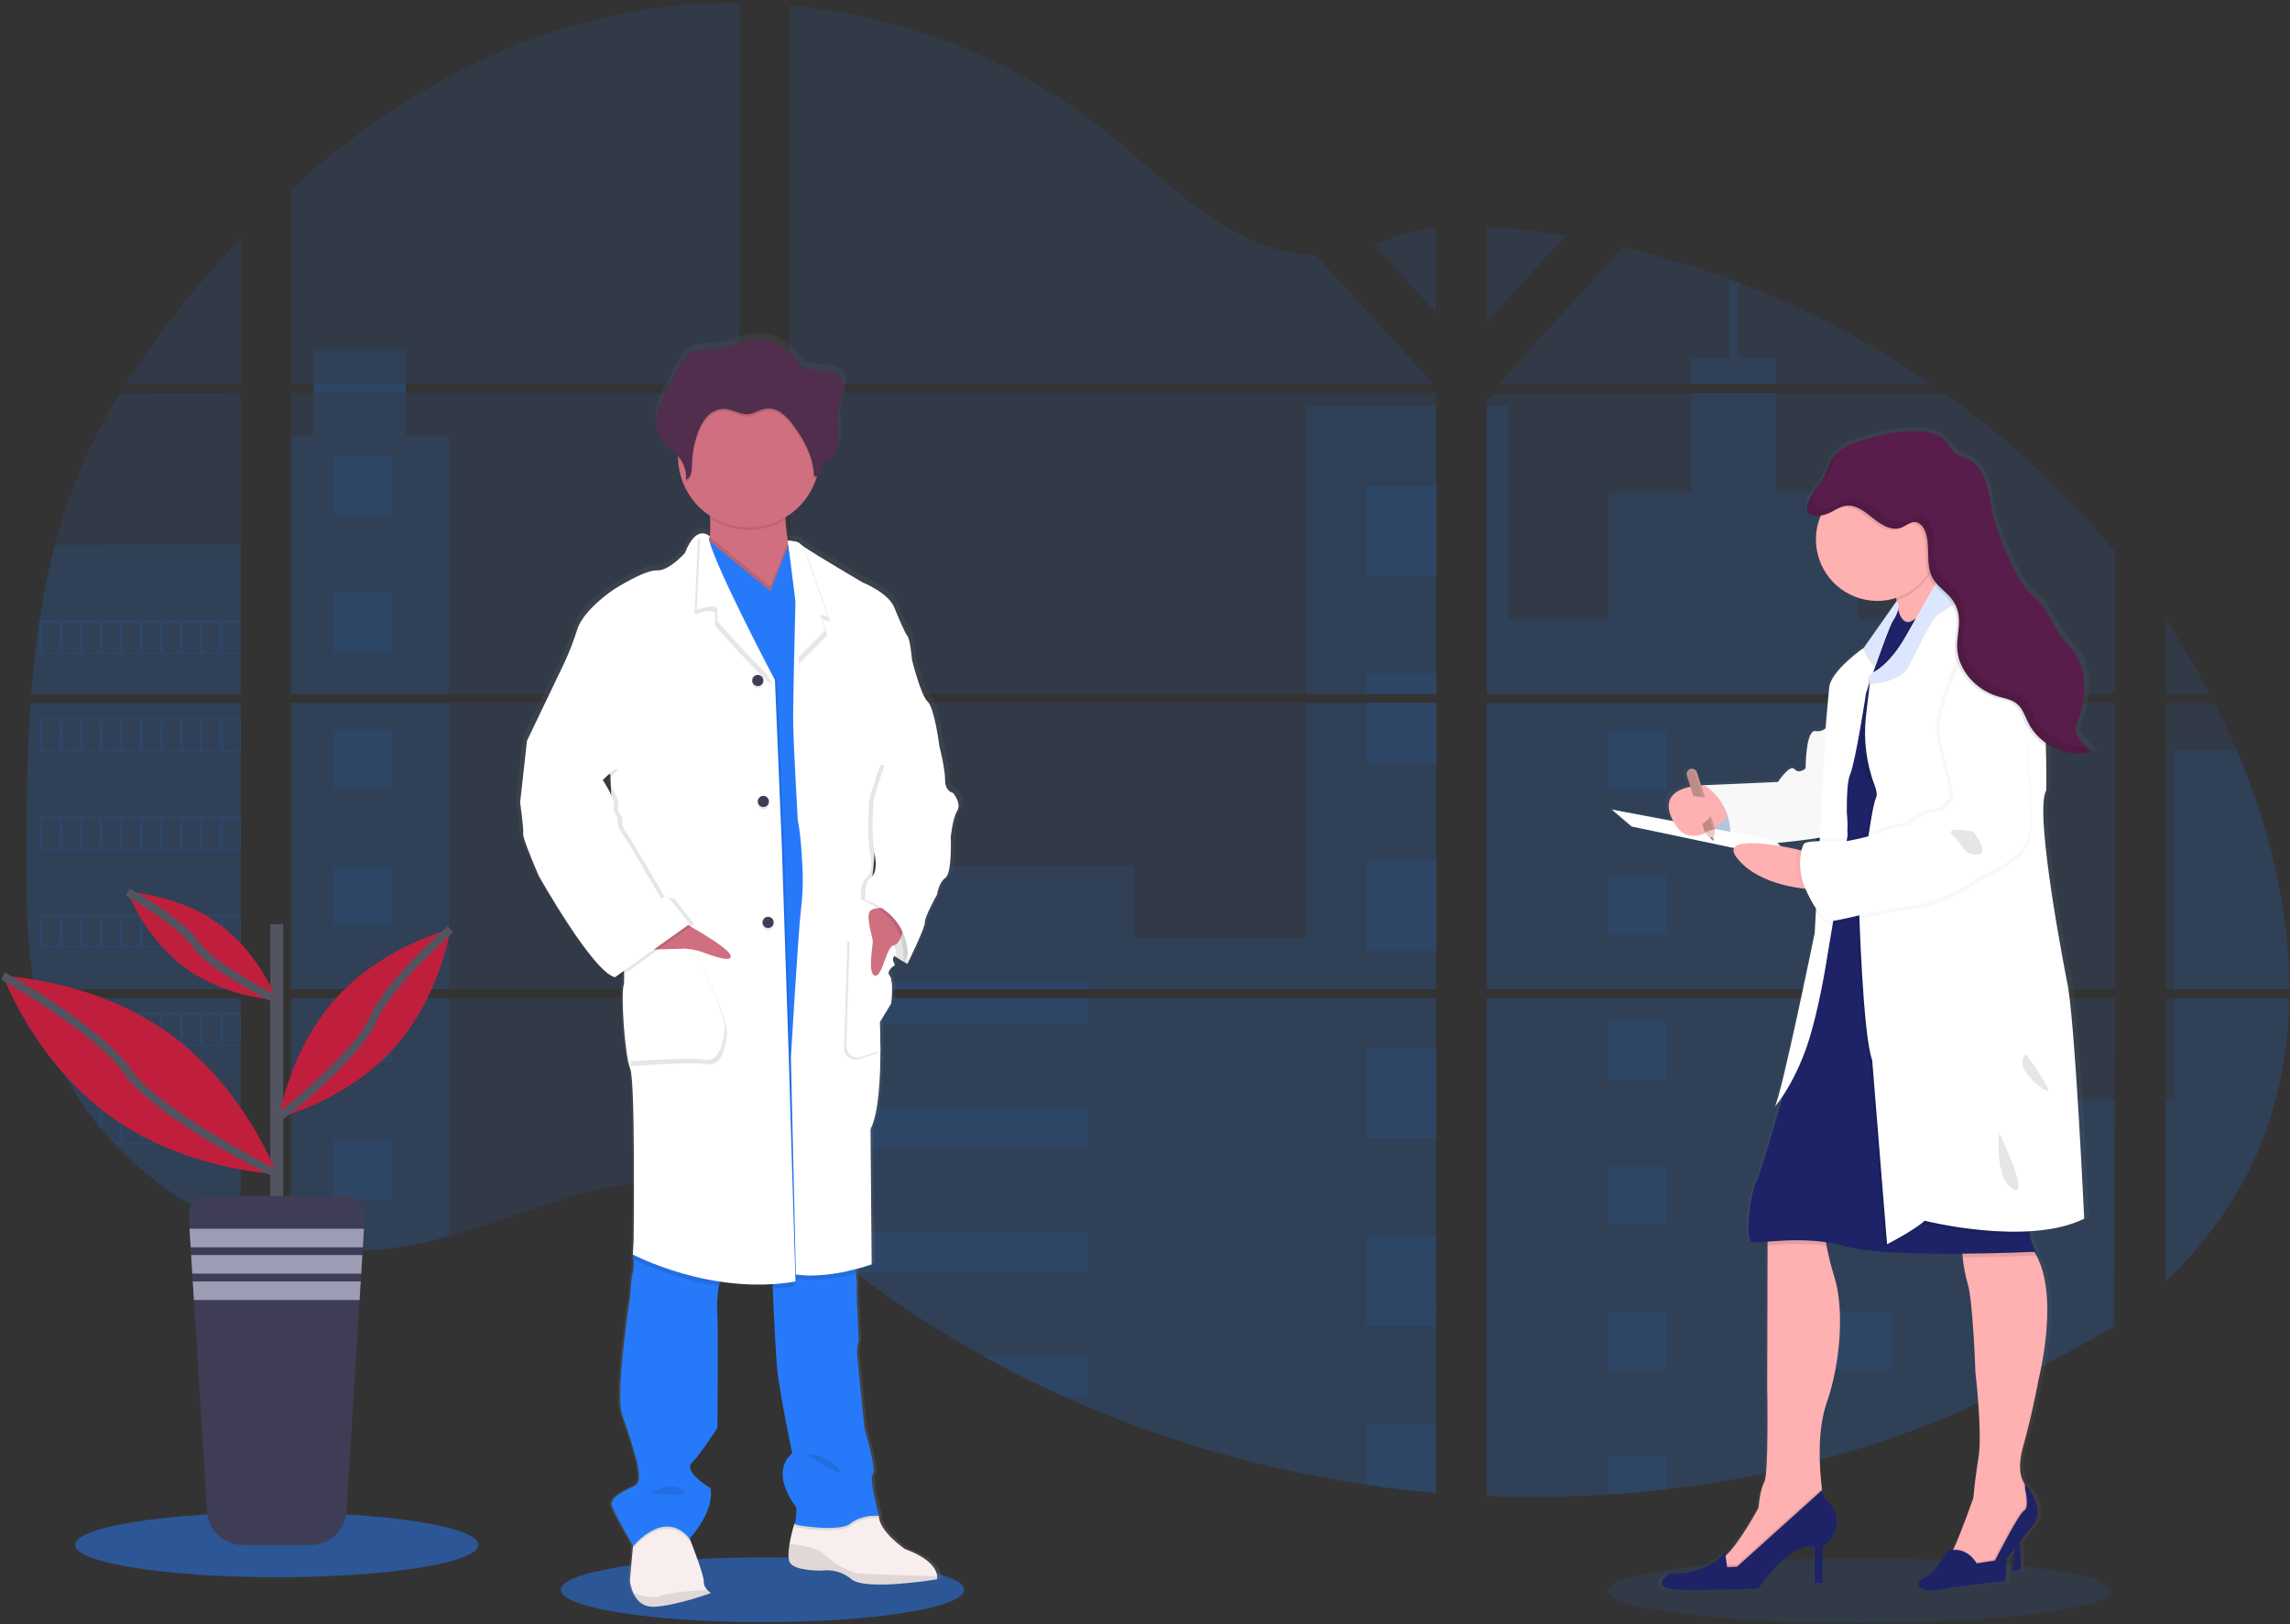 <svg width="564" height="400" viewBox="0 0 564 400" fill="none" xmlns="http://www.w3.org/2000/svg">
<rect x="0" y="0" width="564" height="400" fill="#333333" stroke="none"/>
<g clip-path="url(#clip0)">
<path opacity="0.5" d="M187.793 399.539C215.23 399.539 237.472 395.967 237.472 391.56C237.472 387.153 215.23 383.581 187.793 383.581C160.356 383.581 138.113 387.153 138.113 391.56C138.113 395.967 160.356 399.539 187.793 399.539Z" fill="#267AF9"/>
<path opacity="0.1" d="M457.843 399.763C492.081 399.763 519.836 396.191 519.836 391.784C519.836 387.377 492.081 383.805 457.843 383.805C423.606 383.805 395.851 387.377 395.851 391.784C395.851 396.191 423.606 399.763 457.843 399.763Z" fill="#267AF9"/>
<path opacity="0.1" d="M7.542 173.116H59.286V243.643H11.33C11.202 244.367 11.08 245.096 10.947 245.825H59.286V302.704C59.199 302.678 59.123 302.648 59.041 302.617C57.675 302.077 56.319 301.506 54.962 300.894L54.096 300.501C52.736 299.859 51.377 299.179 50.017 298.462C49.543 298.212 49.069 297.952 48.6 297.687C41.052 293.459 34.195 288.101 28.267 281.8C28.093 281.632 27.93 281.453 27.757 281.29C26.931 280.393 26.12 279.485 25.335 278.557L24.468 277.538C23.541 276.401 22.643 275.233 21.771 274.05C21.644 273.877 21.522 273.704 21.389 273.541C17.843 268.624 14.899 263.301 12.62 257.684C12.548 257.516 12.487 257.332 12.421 257.174C11.721 255.373 11.1 253.555 10.56 251.719C10.325 250.949 10.101 250.19 9.907 249.389C9.836 249.155 9.775 248.925 9.719 248.696C6.823 237.392 6.481 225.651 6.481 213.99C6.481 212.629 6.481 211.263 6.481 209.912C6.481 205.196 6.537 200.449 6.619 195.707C6.619 194.479 6.67 193.255 6.695 192.021C6.767 188.891 6.869 185.76 7.001 182.63C7.032 181.758 7.073 180.891 7.118 180.024C7.118 179.525 7.144 179.025 7.195 178.525C7.317 176.71 7.419 174.911 7.542 173.116Z" fill="#267AF9"/>
<path opacity="0.1" d="M59.285 94.588H30.902C35.516 87.367 40.557 80.427 45.999 73.807C50.215 68.627 54.666 63.579 59.285 58.715V94.588Z" fill="#267AF9"/>
<path opacity="0.1" d="M59.285 96.772V170.932H7.705C7.705 170.718 7.74 170.499 7.756 170.285C7.802 169.698 7.847 169.112 7.898 168.531C7.955 167.848 8.016 167.16 8.082 166.492C8.148 165.824 8.22 165.008 8.296 164.269C8.373 163.529 8.444 162.78 8.531 162.041C8.617 161.301 8.694 160.562 8.786 159.828C8.877 159.094 8.959 158.35 9.056 157.615C9.132 157.004 9.214 156.397 9.295 155.785C9.413 154.923 9.535 154.057 9.668 153.2C9.668 153.073 9.703 152.94 9.724 152.818C10.654 146.548 11.922 140.332 13.522 134.199C15.197 127.764 17.335 121.46 19.92 115.335C22.668 108.927 25.886 102.731 29.546 96.797L59.285 96.772Z" fill="#267AF9"/>
<path opacity="0.1" d="M71.638 173.111V243.643H182.158V173.111H71.638ZM71.638 245.82V306.39C72.27 306.523 72.897 306.65 73.519 306.757C74.366 306.92 75.207 307.068 76.069 307.196C76.232 307.221 76.4 307.247 76.579 307.262C76.915 307.318 77.262 307.364 77.598 307.41C78.45 307.527 79.296 307.624 80.147 307.7C80.55 307.741 80.958 307.777 81.366 307.807L82.35 307.884C82.885 307.925 83.415 307.955 83.941 307.97C84.267 307.97 84.593 308.001 84.93 308.011C85.185 308.011 85.44 308.011 85.705 308.011C85.97 308.011 86.347 308.011 86.668 308.011C87.107 308.011 87.545 308.011 87.979 308.011H88.565C89.004 308.011 89.442 308.011 89.875 307.97H89.906C90.207 307.97 90.513 307.97 90.819 307.93C90.903 307.935 90.989 307.935 91.073 307.93C91.328 307.93 91.583 307.93 91.828 307.894H92.007L93.715 307.761C94.275 307.71 94.841 307.644 95.412 307.583L96.575 307.445C101.304 306.783 105.981 305.788 110.57 304.468C120.879 301.592 130.964 297.57 141.268 294.623C154.59 290.824 169.309 288.958 182.183 293.603V245.82H71.638ZM182.158 94.589V0.691C170.058 0.56 157.99 1.975 146.249 4.902C118.264 11.933 93.154 27.183 71.638 46.659V94.584H77.185V96.761H71.638V170.934H182.158V96.766H99.96V94.589H182.158ZM324.114 62.872C317.19 62.627 310.308 60.435 304.082 57.049C292.177 50.574 282.669 40.576 272.044 32.138C249.967 14.564 222.588 3.959 194.501 1.328V94.589H352.273L352.666 94.176L324.114 62.872ZM338.487 60.323L353.726 77.046V55.938C348.623 56.57 344.151 58.074 338.507 60.302L338.487 60.323ZM353.726 321.43V245.82H321.254C321.167 245.499 321.081 245.173 320.979 244.846C321.076 245.173 321.157 245.499 321.249 245.82H194.521V300.501C195.725 301.393 196.913 302.332 198.09 303.285C199.36 304.305 200.614 305.38 201.873 306.436L203.143 307.486C203.75 307.996 204.361 308.506 204.978 308.985C206.202 309.978 207.437 310.957 208.685 311.922C209.302 312.432 209.934 312.891 210.561 313.37C220.517 320.982 231.019 327.851 241.983 333.922C244.44 335.281 246.92 336.609 249.422 337.904C251.089 338.755 252.766 339.601 254.449 340.422C256.978 341.656 259.527 342.846 262.096 343.991C285.787 354.626 310.838 361.923 336.534 365.675C342.241 366.518 347.97 367.181 353.721 367.663V321.425H354.231L353.726 321.43ZM194.521 96.766V170.934H353.746V96.766H194.521ZM194.521 173.111V243.643H353.746V173.111H194.521ZM366.105 55.846V79.391L385.556 58.049C379.111 57.009 372.628 56.266 366.105 55.821V55.846ZM366.105 173.136V243.643H520.971V173.111L366.105 173.136ZM520.405 327.029L520.951 245.82H366.105V368.474C376.08 368.893 386.071 368.774 396.033 368.117V368.117H396.207C400.965 367.818 405.702 367.383 410.416 366.812H410.523C435.674 363.885 460.267 357.323 483.533 347.331L520.405 327.029ZM550.833 184.725C550.252 183.354 549.645 181.992 549.028 180.646C547.876 178.097 546.657 175.619 545.403 173.141H533.32V243.643H563.87C563.854 223.677 558.802 203.284 550.848 184.7L550.833 184.725ZM533.32 245.846V315.695C541.926 307.445 549.196 298.008 554.432 287.22C560.729 274.229 563.61 260.162 563.844 245.835L533.32 245.846ZM533.32 152.584V170.939H544.271C540.958 164.621 537.307 158.485 533.335 152.559L533.32 152.584ZM428.291 69.683C427.486 69.377 426.68 69.067 425.869 68.766C417.32 65.608 408.583 62.983 399.709 60.904L369.944 93.57L369.373 94.176L369.756 94.594H475.692C460.938 84.439 445.032 76.068 428.306 69.658L428.291 69.683ZM478.797 96.792H368.277L366.105 98.78V170.934H385.143H385.173H520.992V135.984C508.705 121.125 494.525 107.94 478.812 96.766L478.797 96.792Z" fill="#267AF9"/>
<path opacity="0.1" d="M59.286 134.179V170.934H7.705C7.705 170.72 7.74 170.5 7.756 170.286C7.802 169.7 7.848 169.114 7.899 168.532C7.955 167.849 8.016 167.161 8.082 166.493C8.148 165.825 8.22 165.009 8.296 164.27C8.373 163.531 8.444 162.781 8.531 162.042C8.617 161.303 8.694 160.564 8.786 159.829C8.877 159.095 8.959 158.351 9.056 157.617C9.132 157.005 9.214 156.398 9.295 155.786C9.413 154.925 9.535 154.058 9.668 153.201C9.668 153.074 9.703 152.941 9.724 152.819C10.654 146.549 11.922 140.333 13.522 134.199L59.286 134.179Z" fill="#267AF9"/>
<path opacity="0.1" d="M7.542 173.116H59.286V243.643H11.33C11.202 244.367 11.08 245.096 10.947 245.825H59.286V302.704C59.199 302.678 59.123 302.648 59.041 302.617C57.675 302.077 56.319 301.506 54.962 300.894L54.096 300.501C52.736 299.859 51.377 299.179 50.017 298.462C49.543 298.212 49.069 297.952 48.6 297.687C41.052 293.459 34.195 288.101 28.267 281.8C28.093 281.632 27.93 281.453 27.757 281.29C26.931 280.393 26.12 279.485 25.335 278.557L24.468 277.538C23.541 276.401 22.643 275.233 21.771 274.05C21.644 273.877 21.522 273.704 21.389 273.541C17.843 268.624 14.899 263.301 12.62 257.684C12.548 257.516 12.487 257.332 12.421 257.174C11.721 255.373 11.1 253.555 10.56 251.719C10.325 250.949 10.101 250.19 9.907 249.389C9.836 249.155 9.775 248.925 9.719 248.696C6.823 237.392 6.481 225.651 6.481 213.99C6.481 212.629 6.481 211.263 6.481 209.912C6.481 205.196 6.537 200.449 6.619 195.707C6.619 194.479 6.67 193.255 6.695 192.021C6.767 188.891 6.869 185.76 7.001 182.63C7.032 181.758 7.073 180.891 7.118 180.024C7.118 179.525 7.144 179.025 7.195 178.525C7.317 176.71 7.419 174.911 7.542 173.116Z" fill="#267AF9"/>
<path opacity="0.1" d="M110.546 107.387V170.934H71.64V107.387H77.187V85.871H99.957V107.387H110.546Z" fill="#267AF9"/>
<path opacity="0.1" d="M110.545 173.111H71.645V243.636H110.545V173.111Z" fill="#267AF9"/>
<path opacity="0.1" d="M71.639 245.825H110.545V304.456C105.956 305.775 101.279 306.768 96.55 307.429L95.388 307.571C94.817 307.638 94.251 307.694 93.69 307.75C93.129 307.806 92.548 307.847 91.982 307.882H91.804C91.559 307.882 91.294 307.913 91.054 307.918H90.794C90.488 307.918 90.182 307.949 89.876 307.959C89.443 307.984 89.01 307.989 88.566 307.995C88.377 307.995 88.199 307.995 88.01 307.995C87.572 307.995 87.139 307.995 86.7 307.995H85.737C85.477 307.995 85.227 307.995 84.957 307.995L83.972 307.959C83.463 307.959 82.912 307.903 82.382 307.867L81.403 307.796L80.184 307.684C79.328 307.607 78.476 307.51 77.635 307.393L76.615 307.25L76.106 307.179C75.254 307.046 74.413 306.904 73.556 306.74C72.929 306.633 72.307 306.501 71.675 306.373L71.639 245.825Z" fill="#267AF9"/>
<path opacity="0.1" d="M353.747 99.882H321.668V170.927H353.747V99.882Z" fill="#267AF9"/>
<path opacity="0.1" d="M353.753 173.111V243.643H194.523V213.221H279.336V231.167H321.668V173.111H353.753Z" fill="#267AF9"/>
<path opacity="0.1" d="M354.258 321.446H353.748V367.714C348.004 367.228 342.276 366.567 336.566 365.731C310.858 361.967 285.796 354.654 262.098 344.001C255.256 340.922 248.553 337.56 241.99 333.917C231.026 327.843 220.522 320.974 210.563 313.365C208.061 311.448 205.592 309.486 203.155 307.481C201.467 306.089 199.79 304.662 198.092 303.275C196.914 302.321 195.726 301.383 194.523 300.486V245.825H321.245C321.159 245.499 321.072 245.173 320.98 244.851C321.077 245.173 321.169 245.499 321.255 245.825H353.748V321.415C353.921 321.42 354.09 321.436 354.258 321.446Z" fill="#267AF9"/>
<path opacity="0.1" d="M437.413 94.588H416.51V88.093H425.881V68.745C426.693 69.041 427.502 69.345 428.307 69.658V88.093H437.413V94.588Z" fill="#267AF9"/>
<path opacity="0.1" d="M487.777 170.934H385.155C385.155 170.934 385.155 170.934 385.19 170.959L385.144 170.934H366.107V99.887H371.501V152.401H396.152V121.3H416.515V96.772H437.419V121.321H457.782V152.421H487.777V170.934Z" fill="#267AF9"/>
<path opacity="0.1" d="M366.107 173.111V243.643H487.777V173.111H366.107ZM520.804 326.667L520.973 270.838H487.777V245.856H366.107V368.474C376.082 368.893 386.072 368.774 396.035 368.117V368.117H396.208C400.967 367.818 405.703 367.383 410.417 366.812H410.525C435.676 363.885 460.269 357.323 483.535 347.331" fill="#267AF9"/>
<path opacity="0.1" d="M535.483 245.825H563.865C563.616 260.147 560.74 274.213 554.449 287.204C549.213 297.997 541.937 307.434 533.342 315.678V270.812H535.483V245.825Z" fill="#267AF9"/>
<path opacity="0.1" d="M563.881 243.642H535.483V184.7H550.849C558.803 203.283 563.855 223.677 563.881 243.642Z" fill="#267AF9"/>
<path opacity="0.1" d="M353.752 119.633H336.566V141.907H353.752V119.633Z" fill="#267AF9"/>
<path opacity="0.1" d="M353.752 165.805H336.566V170.934H353.752V165.805Z" fill="#267AF9"/>
<path opacity="0.1" d="M353.752 173.111H336.566V188.074H353.752V173.111Z" fill="#267AF9"/>
<path opacity="0.1" d="M353.752 211.977H336.566V234.251H353.752V211.977Z" fill="#267AF9"/>
<path opacity="0.1" d="M353.752 258.148H336.566V280.422H353.752V258.148Z" fill="#267AF9"/>
<path opacity="0.1" d="M353.747 321.414C353.92 321.414 354.089 321.414 354.257 321.445H353.747V326.619H336.566V304.32H353.747V321.414Z" fill="#267AF9"/>
<path opacity="0.1" d="M353.747 350.482V367.688C348.003 367.202 342.276 366.541 336.566 365.705V350.482H353.747Z" fill="#267AF9"/>
<path opacity="0.1" d="M268.179 242.006H194.523V243.643H268.179V242.006Z" fill="#267AF9"/>
<path opacity="0.1" d="M268.179 245.82H194.523V252.091H268.179V245.82Z" fill="#267AF9"/>
<path opacity="0.1" d="M268.179 272.648H194.523V282.733H268.179V272.648Z" fill="#267AF9"/>
<path opacity="0.1" d="M268.174 303.29V313.375H210.562C208.061 311.464 205.59 309.503 203.149 307.491C201.462 306.099 199.79 304.672 198.087 303.29H268.174Z" fill="#267AF9"/>
<path opacity="0.1" d="M268.174 333.927V344.001H262.092C255.257 340.918 248.556 337.555 241.99 333.911L268.174 333.927Z" fill="#267AF9"/>
<path opacity="0.1" d="M410.539 179.948H396.04V194.447H410.539V179.948Z" fill="#267AF9"/>
<path opacity="0.1" d="M96.586 112.388H82.086V126.887H96.586V112.388Z" fill="#267AF9"/>
<path opacity="0.1" d="M96.586 146.069H82.086V160.568H96.586V146.069Z" fill="#267AF9"/>
<path opacity="0.1" d="M96.586 179.749H82.086V194.248H96.586V179.749Z" fill="#267AF9"/>
<path opacity="0.1" d="M96.586 213.424H82.086V227.924H96.586V213.424Z" fill="#267AF9"/>
<path opacity="0.1" d="M96.586 247.105H82.086V261.604H96.586V247.105Z" fill="#267AF9"/>
<path opacity="0.1" d="M96.586 280.785H82.086V295.285H96.586V280.785Z" fill="#267AF9"/>
<path opacity="0.1" d="M465.893 179.948H451.394V194.447H465.893V179.948Z" fill="#267AF9"/>
<path opacity="0.1" d="M410.539 215.714H396.04V230.213H410.539V215.714Z" fill="#267AF9"/>
<path opacity="0.1" d="M465.893 215.714H451.394V230.213H465.893V215.714Z" fill="#267AF9"/>
<path opacity="0.1" d="M410.539 251.474H396.04V265.974H410.539V251.474Z" fill="#267AF9"/>
<path opacity="0.1" d="M465.893 251.474H451.394V265.974H465.893V251.474Z" fill="#267AF9"/>
<path opacity="0.1" d="M410.539 287.24H396.04V301.739H410.539V287.24Z" fill="#267AF9"/>
<path opacity="0.1" d="M465.893 287.24H451.394V301.739H465.893V287.24Z" fill="#267AF9"/>
<path opacity="0.1" d="M410.539 323.006H396.04V337.505H410.539V323.006Z" fill="#267AF9"/>
<path opacity="0.1" d="M465.893 323.006H451.394V337.505H465.893V323.006Z" fill="#267AF9"/>
<path opacity="0.1" d="M396.04 368.117V358.767H410.534V366.786L396.04 368.117Z" fill="#267AF9"/>
<path opacity="0.1" d="M9.663 152.809V161.104H59.286V152.809H9.663ZM14.608 160.584H10.56V153.319H14.639L14.608 160.584ZM19.549 160.584H15.47V153.319H19.549V160.584ZM24.479 160.584H20.4V153.319H24.479V160.584ZM29.419 160.584H25.346V153.319H29.424L29.419 160.584ZM34.354 160.584H30.276V153.319H34.354V160.584ZM39.295 160.584H35.216V153.319H39.295V160.584ZM44.235 160.584H40.157V153.319H44.235V160.584ZM49.171 160.584H45.092V153.319H49.171V160.584ZM54.106 160.584H50.027V153.319H54.106V160.584ZM59.041 160.584H54.962V153.319H59.041V160.584Z" fill="#267AF9"/>
<path opacity="0.1" d="M9.663 176.945V185.24H59.286V176.945H9.663ZM14.608 184.715H10.56V177.47H14.639L14.608 184.715ZM19.549 184.715H15.47V177.47H19.549V184.715ZM24.479 184.715H20.4V177.47H24.479V184.715ZM29.419 184.715H25.346V177.47H29.424L29.419 184.715ZM34.355 184.715H30.276V177.47H34.355V184.715ZM39.295 184.715H35.216V177.47H39.295V184.715ZM44.235 184.715H40.157V177.47H44.235V184.715ZM49.171 184.715H45.092V177.47H49.171V184.715ZM54.106 184.715H50.027V177.47H54.106V184.715ZM59.041 184.715H54.962V177.47H59.041V184.715Z" fill="#267AF9"/>
<path opacity="0.1" d="M9.663 201.091V209.402H59.286V201.091H9.663ZM14.608 208.861H10.56V201.611H14.639L14.608 208.861ZM19.549 208.861H15.47V201.611H19.549V208.861ZM24.479 208.861H20.4V201.611H24.479V208.861ZM29.419 208.861H25.346V201.611H29.424L29.419 208.861ZM34.355 208.861H30.276V201.611H34.355V208.861ZM39.295 208.861H35.216V201.611H39.295V208.861ZM44.235 208.861H40.157V201.611H44.235V208.861ZM49.171 208.861H45.092V201.611H49.171V208.861ZM54.106 208.861H50.027V201.611H54.106V208.861ZM59.041 208.861H54.962V201.611H59.041V208.861Z" fill="#267AF9"/>
<path opacity="0.1" d="M9.663 225.238V233.523H59.286V225.238H9.663ZM14.608 233.008H10.56V225.753H14.639L14.608 233.008ZM19.549 233.008H15.47V225.753H19.549V233.008ZM24.479 233.008H20.4V225.753H24.479V233.008ZM29.419 233.008H25.346V225.753H29.424L29.419 233.008ZM34.355 233.008H30.276V225.753H34.355V233.008ZM39.295 233.008H35.216V225.753H39.295V233.008ZM44.235 233.008H40.157V225.753H44.235V233.008ZM49.171 233.008H45.092V225.753H49.171V233.008ZM54.106 233.008H50.027V225.753H54.106V233.008ZM59.041 233.008H54.962V225.753H59.041V233.008Z" fill="#267AF9"/>
<path opacity="0.1" d="M9.877 249.379C10.075 250.159 10.3 250.939 10.534 251.709V249.899H14.613V257.149H12.431C12.497 257.317 12.564 257.501 12.63 257.659H59.286V249.379H9.877ZM19.564 257.149H15.485V249.899H19.564V257.149ZM24.494 257.149H20.415V249.899H24.494V257.149ZM29.434 257.149H25.346V249.899H29.424L29.434 257.149ZM34.37 257.149H30.291V249.899H34.37V257.149ZM39.31 257.149H35.231V249.899H39.31V257.149ZM44.251 257.149H40.172V249.899H44.251V257.149ZM49.186 257.149H45.107V249.899H49.186V257.149ZM54.121 257.149H50.042V249.899H54.121V257.149ZM59.056 257.149H54.978V249.899H59.056V257.149Z" fill="#267AF9"/>
<path opacity="0.1" d="M21.399 273.525C21.527 273.688 21.649 273.872 21.782 274.035H24.479V277.517C24.769 277.864 25.055 278.211 25.351 278.537V274.015H29.429V281.29H27.777C27.941 281.458 28.099 281.637 28.287 281.8H59.301V273.525H21.399ZM34.355 281.29H30.276V274.045H34.355V281.29ZM39.295 281.29H35.216V274.045H39.295V281.29ZM44.235 281.29H40.157V274.045H44.235V281.29ZM49.171 281.29H45.092V274.045H49.171V281.29ZM54.106 281.29H50.027V274.045H54.106V281.29ZM59.041 281.29H54.962V274.045H59.041V281.29Z" fill="#267AF9"/>
<path opacity="0.1" d="M48.62 297.666C49.084 297.932 49.558 298.176 50.037 298.441V298.186H54.116V300.481L54.983 300.883V298.186H59.061V302.596C59.139 302.635 59.221 302.666 59.306 302.688V297.666H48.62Z" fill="#267AF9"/>
<path opacity="0.1" d="M385.155 170.934H385.185H385.155ZM353.748 321.41H354.258H353.748ZM320.98 244.846C321.077 245.173 321.159 245.499 321.25 245.82C321.169 245.499 321.082 245.173 320.98 244.846ZM385.155 170.919H385.185H385.155ZM77.207 94.574V96.751H99.982V94.574H77.207ZM353.748 321.41H354.258H353.748ZM320.98 244.846C321.077 245.173 321.159 245.499 321.25 245.82C321.169 245.499 321.082 245.173 320.98 244.846ZM385.155 170.919H385.185H385.155ZM353.748 321.395H354.258H353.748ZM320.98 244.846C321.077 245.173 321.159 245.499 321.25 245.82C321.169 245.499 321.082 245.173 320.98 244.846Z" fill="#267AF9"/>
<path d="M235.831 194.259C235.831 194.259 233.822 193.979 233.822 191.052C233.822 188.126 232.384 182.66 232.384 182.66C232.384 182.635 231.14 173.141 229.422 171.632C227.704 170.123 225.496 161.262 225.496 161.262C225.496 161.262 225.119 156.454 224.349 155.419C223.579 154.384 222.539 151.85 221.004 148.235C219.47 144.621 213.071 142.117 213.071 142.117C213.071 142.117 201.503 135.408 198.224 133.22C197.926 133.041 197.648 132.831 197.393 132.593C196.822 131.844 194.334 131.829 194.334 131.829C194.074 130.187 193.824 128.3 193.743 126.592C193.743 126.409 193.743 126.225 193.717 126.042C197.373 123.881 200.126 120.474 201.472 116.446C201.533 116.253 201.584 116.049 201.64 115.855C201.859 115.783 202.061 115.666 202.232 115.511C202.403 115.357 202.54 115.168 202.634 114.958C202.93 114.3 202.935 113.53 203.302 112.918C203.731 112.194 204.546 111.807 205.189 111.261C206.81 109.885 207.228 107.565 207.152 105.454C207.101 103.746 206.825 102.023 206.933 100.325L206.963 99.897C206.994 99.642 207.029 99.387 207.075 99.142C207.325 97.878 207.871 96.685 208.177 95.431C208.482 94.176 208.513 92.764 207.799 91.683C206.754 90.098 204.577 89.781 202.665 89.618C200.498 89.435 198.561 89.674 197.174 87.875C196.525 86.934 195.795 86.052 194.992 85.239C194.706 84.974 191.933 83.281 191.933 83.169C189.226 81.915 186.157 81.68 183.291 82.506C181.853 82.924 180.497 83.607 179.039 83.949C175.893 84.693 172.273 83.888 169.602 85.687C168.113 86.707 167.221 88.328 166.384 89.909C165.705 91.211 165.015 92.511 164.314 93.809C163.188 95.946 162.04 98.118 161.566 100.483C161.467 100.998 161.405 101.519 161.383 102.043V102.069C161.383 102.257 161.383 102.446 161.383 102.635V102.874C161.383 103.053 161.383 103.226 161.413 103.384C161.444 103.542 161.439 103.593 161.454 103.7C161.469 103.807 161.495 104.047 161.526 104.21C161.556 104.373 161.617 104.659 161.678 104.883C161.704 104.98 161.74 105.072 161.77 105.164C161.821 105.337 161.882 105.505 161.949 105.673C161.984 105.76 162.02 105.852 162.061 105.939C162.137 106.117 162.229 106.29 162.321 106.448C162.362 106.52 162.392 106.586 162.433 106.652C162.575 106.889 162.732 107.118 162.902 107.336C163.993 108.697 165.599 109.564 166.787 110.838C166.787 110.889 166.787 110.94 166.787 110.986C166.787 111.129 166.787 111.266 166.787 111.409C166.85 114.252 167.607 117.036 168.991 119.52C170.376 122.003 172.346 124.111 174.731 125.659C174.731 125.853 174.756 126.052 174.766 126.246C174.866 127.759 174.847 129.278 174.71 130.788C174.503 130.544 174.243 130.349 173.95 130.219C173.657 130.088 173.338 130.025 173.017 130.034C172.798 130.023 172.579 130.042 172.365 130.09L172.319 130.054V130.1C171.197 130.376 169.816 131.543 168.495 134.862C168.495 134.862 164.478 139.39 161.418 139.201C158.359 139.012 150.615 143.912 150.615 143.912C150.615 143.912 143.059 148.817 141.438 153.813C140.531 156.646 139.445 159.419 138.185 162.113L128.844 181.36L127.121 196.63C127.121 196.63 128.074 203.421 127.886 204.456C127.697 205.491 131.807 214.827 131.807 214.827C131.807 214.827 145.384 238.682 150.931 239.906L151.329 239.626C151.566 239.749 151.818 239.844 152.078 239.906L153.22 239.1C153.289 239.998 153.26 240.901 153.133 241.792C152.369 244.148 153.419 259.52 154.755 262.533C156.091 265.546 155.616 305.054 155.616 305.054L155.428 308.542C155.428 308.542 155.428 308.654 155.474 308.847L155.428 309.673L155.565 309.745C155.708 310.851 155.662 311.973 155.428 313.064C154.949 314.593 154.755 318.917 154.755 318.917C154.755 318.917 150.936 343.328 152.746 348.233C154.556 353.138 156.096 358.512 156.096 358.512C156.096 358.512 158.008 364.63 156.187 365.675C154.367 366.72 149.192 368.474 150.258 371.023C151.227 373.379 154.903 379.691 155.448 380.613L155.402 381.098L154.653 389.22C154.774 390.292 155.065 391.338 155.514 392.32C156.335 394.089 157.931 395.924 160.965 395.725C161.475 395.69 162.066 395.628 162.637 395.552C168.189 394.808 175.026 392.33 175.026 392.33C174.671 392.104 174.346 391.835 174.058 391.529V391.529C173.785 391.265 173.568 390.948 173.422 390.597C173.276 390.247 173.202 389.87 173.206 389.49C173.288 388.011 170.519 380.965 169.831 379.232C169.724 378.982 169.668 378.839 169.668 378.839C169.668 378.839 175.98 372.242 174.929 366.394C174.929 366.394 167.945 362.315 170.244 360.077C172.543 357.839 176.653 351.409 176.653 351.409C176.653 351.409 176.841 327.37 176.653 323.781C176.456 321.29 176.574 318.783 177.004 316.322C177.081 315.95 177.173 315.588 177.27 315.231C180.45 315.705 183.66 315.949 186.875 315.96C188.048 315.96 189.241 315.96 190.444 315.888C190.444 316.228 190.459 316.595 190.49 316.99C190.755 322.945 191.25 333.386 191.652 337.266C192.223 342.829 195.379 357.818 195.379 357.818C195.379 357.818 189.358 361.683 196.43 371.207C196.43 371.207 196.43 374.658 195.961 375.158C195.46 376.791 195.056 378.453 194.752 380.134C194.457 381.929 194.334 383.744 194.813 384.687C195.961 386.941 202.844 386.757 202.844 386.757L203.012 386.727C204.311 386.592 205.624 386.717 206.875 387.095C208.126 387.472 209.289 388.094 210.297 388.924C212.913 391.025 222.84 390.102 228.214 389.434C230.319 389.169 231.726 388.924 231.726 388.924C231.795 388.686 231.819 388.437 231.798 388.19C231.742 386.869 230.707 383.973 223.691 381.388C223.691 381.388 217.094 376.953 217.186 373.088H217.048H216.283C216.839 373.058 217.196 373.088 217.196 373.088C217.196 373.088 214.611 363.656 215.666 362.891C216.722 362.126 213.561 351.675 213.561 351.675C213.561 351.675 211.751 334.136 211.654 332.907C211.658 331.853 211.818 330.805 212.128 329.797L211.654 320.181C211.654 320.181 211.562 316.985 211.654 315.944C211.638 315.042 211.565 314.141 211.434 313.247C211.389 312.891 211.343 312.518 211.292 312.151C213.764 311.524 215.37 310.943 215.37 310.943L215.085 277.471C217.186 273.393 217.573 264.445 217.563 258.097C217.563 254.018 217.379 251 217.379 251L220.25 246.315C220.25 246.315 220.912 240.706 219.862 239.478C219.398 238.922 219.607 238.346 219.99 237.872C220.188 237.714 220.398 237.571 220.617 237.443C220.617 237.443 220.586 237.397 220.551 237.331C220.751 237.164 220.964 237.012 221.188 236.877C221.188 236.877 220.168 235.297 221.081 234.629C221.937 235.21 222.702 235.649 223.283 236.006C223.243 236.378 223.202 236.592 223.202 236.592L223.446 236.082C224.007 236.398 224.349 236.592 224.349 236.592C224.349 236.592 228.846 227.634 228.749 226.313C228.652 224.993 231.808 219.43 231.808 219.43C231.808 219.43 232.19 216.509 233.914 215.285C235.637 214.062 235.249 205.196 235.249 205.196C235.249 205.196 235.729 200.576 236.876 198.69C238.023 196.803 235.831 194.259 235.831 194.259ZM149.789 190.328L149.876 192.465C149.366 191.644 148.999 191.052 148.999 191.052L149.789 190.328Z" fill="url(#paint0_linear)"/>
<path d="M224.593 232.721L223.492 237.412C223.492 237.412 214.672 232.91 213.081 227.19C211.491 221.47 215.742 219.298 215.742 219.298L223.961 222.78L224.593 232.721Z" fill="white"/>
<path opacity="0.1" d="M224.593 232.721L223.492 237.412C223.492 237.412 214.672 232.91 213.081 227.19C211.491 221.47 215.742 219.298 215.742 219.298L223.961 222.78L224.593 232.721Z" fill="black"/>
<path d="M175.092 392.359C175.092 392.359 166.934 395.357 161.326 395.734C158.349 395.933 156.784 394.108 155.978 392.349C155.538 391.371 155.254 390.331 155.137 389.265L155.866 381.184L156.254 376.881L168.168 373.787L169.856 378.946L170.014 379.339C170.692 381.062 173.409 388.072 173.328 389.535C173.324 389.91 173.397 390.281 173.54 390.627C173.684 390.973 173.896 391.287 174.164 391.549C174.437 391.857 174.749 392.13 175.092 392.359V392.359Z" fill="#F8EEEE"/>
<path d="M230.814 388.251C230.834 388.496 230.81 388.743 230.742 388.98C230.742 388.98 213.295 391.891 209.727 388.98C208.72 388.13 207.547 387.499 206.283 387.128C205.019 386.758 203.691 386.656 202.385 386.828C202.385 386.828 195.634 387.012 194.508 384.789C194.038 383.856 194.161 382.046 194.451 380.262C194.748 378.59 195.143 376.937 195.634 375.311L195.905 375.097L197.511 373.807L216.314 373.251H216.456C216.365 377.095 222.84 381.506 222.84 381.506C229.718 384.055 230.732 386.936 230.814 388.251Z" fill="#F8EEEE"/>
<path opacity="0.1" d="M230.814 388.251C230.832 388.497 230.806 388.743 230.737 388.98C230.737 388.98 213.295 391.891 209.726 388.98C208.721 388.13 207.549 387.5 206.285 387.129C205.022 386.759 203.695 386.656 202.39 386.828C202.39 386.828 195.634 387.012 194.513 384.789C194.044 383.851 194.161 382.046 194.451 380.262C197.052 380.522 201.156 381.169 202.767 382.714C205.204 385.064 209.334 387.41 211.868 387.593C213.851 387.721 225.715 388.098 230.814 388.251Z" fill="black"/>
<path opacity="0.1" d="M175.092 392.36C175.092 392.36 166.934 395.358 161.326 395.735C158.349 395.934 156.784 394.109 155.984 392.345C158.058 393.043 160.939 393.778 162.453 393.105C164.248 392.309 170.61 391.794 174.179 391.575C174.451 391.873 174.757 392.136 175.092 392.36V392.36Z" fill="black"/>
<path d="M187.196 150.768C180.466 148.152 171.809 139.511 173.971 135.473C174.451 134.454 174.736 133.355 174.812 132.231C174.951 130.705 174.972 129.171 174.873 127.642C174.722 125.139 174.42 122.646 173.971 120.179C173.971 120.179 194.981 120.653 193.757 123.747C193.4 124.655 193.344 126.23 193.441 127.994C193.538 129.758 193.793 131.752 194.058 133.439C194.425 135.754 194.792 137.518 194.792 137.518C194.792 137.518 193.507 139.317 192.753 139.414C191.998 139.511 196.852 154.495 187.196 150.768Z" fill="#CF6F80"/>
<path opacity="0.1" d="M169.998 379.338L169.84 379.512C163.559 371.916 155.963 381.383 155.963 381.383L155.851 381.184L156.238 376.881L168.153 373.787L169.84 378.946L169.998 379.338Z" fill="black"/>
<path opacity="0.1" d="M216.46 373.787C216.46 373.787 211.872 373.69 209.425 375.851C206.978 378.013 195.15 376.32 195.66 375.851C195.811 375.619 195.902 375.353 195.925 375.076L197.531 373.787L216.333 373.231C216.404 373.572 216.46 373.787 216.46 373.787Z" fill="black"/>
<path d="M177.815 314.129C177.473 314.974 177.213 315.85 177.04 316.745C176.614 319.195 176.496 321.688 176.688 324.168C176.877 327.737 176.688 351.653 176.688 351.653C176.688 351.653 172.655 358.031 170.407 360.28C168.158 362.528 174.995 366.566 174.995 366.566C176.015 372.378 169.836 378.945 169.836 378.945C163.554 371.348 155.958 380.821 155.958 380.821C155.958 380.821 151.828 373.683 150.798 371.134C149.769 368.585 154.831 366.821 156.611 365.786C158.39 364.751 156.524 358.648 156.524 358.648C156.524 358.648 155.02 353.3 153.235 348.421C151.451 343.542 155.203 319.253 155.203 319.253C155.203 319.253 155.397 314.94 155.861 313.436C156.095 312.35 156.142 311.233 155.999 310.132C155.968 309.76 155.932 309.449 155.907 309.24C155.881 309.031 155.861 308.934 155.861 308.934L155.932 308.812L158.482 304.06C158.482 304.06 179.038 311.136 177.815 314.129Z" fill="#267AF9"/>
<path d="M216.461 373.224C216.461 373.224 211.872 373.128 209.425 375.264C206.978 377.4 195.15 375.733 195.66 375.264C196.17 374.795 196.129 371.323 196.129 371.323C189.19 361.85 195.109 358.006 195.109 358.006C195.109 358.006 192.009 343.093 191.448 337.561C191.056 333.697 190.572 323.311 190.312 317.382C190.199 314.833 190.133 313.079 190.133 313.079L195.802 311.937L196.532 311.789L210.205 309.046C210.205 309.046 210.583 311.595 210.837 313.681C210.965 314.571 211.036 315.468 211.052 316.367C210.96 317.387 211.052 320.579 211.052 320.579L211.516 330.148C211.212 331.152 211.056 332.195 211.052 333.243C211.143 334.462 212.923 351.908 212.923 351.908C212.923 351.908 216.017 362.319 214.962 363.069C213.907 363.818 216.461 373.224 216.461 373.224Z" fill="#267AF9"/>
<path opacity="0.1" d="M193.757 123.747C193.4 124.655 193.344 126.23 193.441 127.994C190.627 129.689 187.392 130.555 184.107 130.494C180.823 130.433 177.622 129.446 174.873 127.647C174.722 125.142 174.421 122.648 173.971 120.179C173.971 120.179 194.981 120.643 193.757 123.747Z" fill="black"/>
<path d="M201.88 112.48C201.884 114.317 201.595 116.143 201.023 117.889C199.746 121.802 197.127 125.137 193.628 127.305C190.13 129.472 185.978 130.334 181.906 129.737C177.834 129.139 174.104 127.122 171.376 124.04C168.647 120.959 167.096 117.012 166.996 112.898C166.996 112.755 166.996 112.623 166.996 112.48C166.957 110.164 167.379 107.863 168.237 105.712C169.096 103.561 170.375 101.602 171.999 99.951C173.623 98.299 175.559 96.987 177.695 96.091C179.831 95.196 182.124 94.735 184.441 94.735C186.757 94.735 189.05 95.196 191.186 96.091C193.322 96.987 195.259 98.299 196.882 99.951C198.506 101.602 199.785 103.561 200.644 105.712C201.503 107.863 201.925 110.164 201.885 112.48H201.88Z" fill="#CF6F80"/>
<path opacity="0.1" d="M187.196 150.768C180.466 148.153 171.809 139.512 173.971 135.474C174.451 134.455 174.736 133.355 174.812 132.231L184.025 139.802L189.724 144.477L194.058 133.445C194.425 135.759 194.792 137.523 194.792 137.523C194.792 137.523 193.507 139.323 192.753 139.42C191.998 139.517 196.852 154.495 187.196 150.768Z" fill="black"/>
<path d="M211.021 184.231L203.328 313.477L193.294 314.134L167.312 239.192L171.575 150.219L172.472 131.421L184.025 140.909L189.73 145.584L194.191 134.23L202.487 141.46L211.021 184.231Z" fill="#267AF9"/>
<path opacity="0.1" d="M177.814 314.129C177.472 314.974 177.213 315.85 177.039 316.744C169.738 315.617 162.648 313.402 156.004 310.173L155.866 310.101L155.912 309.281L155.938 308.852L158.487 304.101C158.487 304.101 179.038 311.136 177.814 314.129Z" fill="black"/>
<path opacity="0.1" d="M195.92 316.765C194.053 317.082 192.171 317.297 190.281 317.407C190.169 314.858 190.102 313.105 190.102 313.105L195.772 311.963L195.92 316.765Z" fill="black"/>
<path opacity="0.1" d="M210.807 313.706C207.182 314.649 201.584 315.71 196.572 315.047L196.501 311.815L210.174 309.072C210.174 309.072 210.552 311.595 210.807 313.706Z" fill="black"/>
<path opacity="0.1" d="M196.481 315.639C175.577 319.207 156.432 308.975 156.432 308.975L156.616 305.508C156.616 305.508 157.09 266.204 155.775 263.191C154.459 260.177 153.434 244.897 154.179 242.552C154.923 240.207 151.461 205.037 151.461 205.037L150.9 190.762L130.374 182.446L139.551 163.317C140.791 160.635 141.857 157.876 142.743 155.057C144.339 150.091 151.747 145.212 151.747 145.212C151.747 145.212 159.343 140.338 162.346 140.521C165.349 140.705 169.285 136.208 169.285 136.208C172.192 128.8 174.822 132.155 174.822 132.155C174.822 132.507 174.822 132.155 174.68 133.251C173.66 141.383 191.168 167.079 191.418 167.533L193.085 208.148L194.773 259.545L196.481 315.639Z" fill="black"/>
<path d="M195.92 315.639C175.016 319.207 155.866 308.975 155.866 308.975L156.055 305.508C156.055 305.508 156.529 266.204 155.209 263.191C153.888 260.177 152.868 244.897 153.618 242.552C154.367 240.207 150.9 205.037 150.9 205.037L150.334 190.762L129.798 182.416L138.975 163.286C140.212 160.603 141.278 157.844 142.167 155.027C143.757 150.061 151.171 145.181 151.171 145.181C151.171 145.181 158.767 140.307 161.765 140.491C164.763 140.674 168.704 136.178 168.704 136.178C171.615 128.77 174.822 132.124 174.822 132.124C174.822 132.476 174.516 132.634 174.68 133.22C176.923 141.108 190.607 167.049 190.857 167.503L192.545 208.117L194.232 259.515L195.92 315.639Z" fill="white"/>
<path opacity="0.1" d="M190.286 168.66C188.038 167.722 176.128 154.124 176.128 154.124V151.029C175.694 150.01 173.119 150.632 171.029 151.346L171.926 132.547L172.946 133.394C175.179 141.276 190.026 168.206 190.286 168.66Z" fill="black"/>
<path d="M190.852 167.533C188.598 166.595 176.688 152.997 176.688 152.997V149.903C176.255 148.883 173.68 149.505 171.59 150.219L172.492 131.421L173.512 132.267C175.75 140.149 190.602 167.084 190.852 167.533Z" fill="white"/>
<path opacity="0.1" d="M156.432 235.348C156.713 235.348 170.967 233.849 170.967 233.849C170.967 233.849 179.598 250.821 179.032 254.95C178.467 259.08 177.442 262.735 173.97 262.088C170.498 261.44 155.285 262.598 155.285 262.598L156.432 235.348Z" fill="black"/>
<path d="M155.866 234.221C156.147 234.221 170.401 232.722 170.401 232.722C170.401 232.722 179.027 249.699 178.467 253.824C177.906 257.948 176.871 261.609 173.404 260.961C169.937 260.314 154.719 261.471 154.719 261.471L155.866 234.221Z" fill="white"/>
<path d="M166.608 226.252C166.608 226.252 179.69 233.283 179.971 235.429C180.251 237.575 173.312 234.491 171.814 234.119C170.827 233.881 169.823 233.724 168.811 233.65L158.813 233.92L166.608 226.252Z" fill="#CF6F80"/>
<path opacity="0.1" d="M186.635 169.537C187.396 169.537 188.012 168.92 188.012 168.16C188.012 167.4 187.396 166.784 186.635 166.784C185.875 166.784 185.259 167.4 185.259 168.16C185.259 168.92 185.875 169.537 186.635 169.537Z" fill="black"/>
<path d="M186.635 168.976C187.396 168.976 188.012 168.36 188.012 167.599C188.012 166.839 187.396 166.223 186.635 166.223C185.875 166.223 185.259 166.839 185.259 167.599C185.259 168.36 185.875 168.976 186.635 168.976Z" fill="#3F3D56"/>
<path opacity="0.1" d="M189.169 229.128C189.93 229.128 190.546 228.511 190.546 227.751C190.546 226.991 189.93 226.375 189.169 226.375C188.409 226.375 187.793 226.991 187.793 227.751C187.793 228.511 188.409 229.128 189.169 229.128Z" fill="black"/>
<path d="M189.169 228.562C189.93 228.562 190.546 227.945 190.546 227.185C190.546 226.425 189.93 225.809 189.169 225.809C188.409 225.809 187.793 226.425 187.793 227.185C187.793 227.945 188.409 228.562 189.169 228.562Z" fill="#3F3D56"/>
<path opacity="0.1" d="M188.007 199.332C188.767 199.332 189.383 198.716 189.383 197.956C189.383 197.195 188.767 196.579 188.007 196.579C187.247 196.579 186.63 197.195 186.63 197.956C186.63 198.716 187.247 199.332 188.007 199.332Z" fill="black"/>
<path d="M188.007 198.771C188.767 198.771 189.383 198.155 189.383 197.395C189.383 196.635 188.767 196.018 188.007 196.018C187.247 196.018 186.63 196.635 186.63 197.395C186.63 198.155 187.247 198.771 188.007 198.771Z" fill="#3F3D56"/>
<path d="M219.74 233.365C219.74 233.365 220.678 234.772 219.74 235.429C218.802 236.087 219.832 237.678 219.832 237.678C219.832 237.678 217.491 239.049 218.521 240.283C219.551 241.517 218.899 247.09 218.899 247.09L216.084 251.75C216.084 251.75 216.253 254.753 216.263 258.811C216.263 265.143 215.891 274.045 213.831 278.104L214.116 311.402C214.116 311.402 204.261 315.001 196.012 313.905L194.788 260.473C194.788 260.473 196.572 230.173 197.23 224.361C197.615 221.343 197.772 218.301 197.699 215.26C197.699 215.26 197.419 206.164 196.476 201.943C196.476 201.943 195.456 183.655 195.354 178.592C195.308 176.17 195.436 169.103 195.578 162.384C195.736 155.037 195.915 148.108 195.915 148.108L194.054 133.384C194.054 133.384 195.915 133.195 196.476 133.944C196.727 134.179 197 134.389 197.291 134.572V134.572C200.503 136.744 211.853 143.422 211.853 143.422C211.853 143.422 218.134 145.921 219.638 149.5C221.142 153.079 222.187 155.618 222.916 156.638C223.645 157.657 224.043 162.45 224.043 162.45C224.043 162.45 226.205 171.27 227.892 172.764C229.58 174.258 230.814 183.762 230.814 183.762L215.901 195.488C215.901 195.488 214.59 214.995 214.31 215.749C214.03 216.504 219.74 233.365 219.74 233.365Z" fill="white"/>
<path d="M220.306 233.365C220.306 233.365 221.239 234.772 220.306 235.429C219.373 236.087 220.392 237.678 220.392 237.678C220.392 237.678 218.068 239.065 219.087 240.298C220.107 241.532 219.465 247.105 219.465 247.105L216.65 251.765C216.65 251.765 216.818 254.768 216.834 258.826C216.834 265.159 216.462 274.061 214.402 278.119L214.682 311.417C214.682 311.417 204.812 315.017 196.572 313.92L195.354 260.488C195.354 260.488 197.138 230.188 197.796 224.376C198.181 221.359 198.336 218.316 198.26 215.275C198.26 215.275 197.98 206.18 197.041 201.958C197.041 201.958 196.022 183.67 195.915 178.607C195.869 176.185 196.001 169.119 196.139 162.399C196.297 155.052 196.476 148.123 196.476 148.123L194.018 133.2C194.018 133.2 196.476 133.2 197.041 133.96C197.29 134.197 197.564 134.407 197.857 134.587C201.069 136.759 212.424 143.438 212.424 143.438C212.424 143.438 218.7 145.936 220.204 149.515C221.708 153.094 222.753 155.633 223.487 156.653C224.221 157.673 224.609 162.465 224.609 162.465C224.609 162.465 226.771 171.286 228.458 172.779C230.146 174.273 231.364 183.756 231.364 183.756L216.451 195.483C216.451 195.483 215.141 214.99 214.856 215.744C214.57 216.499 220.306 233.365 220.306 233.365Z" fill="white"/>
<path opacity="0.1" d="M202.445 152.451L203.791 156.377L196.705 163.514C196.863 156.173 197.041 149.239 197.041 149.239L194.584 134.317C194.584 134.317 197.041 134.317 197.607 135.076C197.855 135.313 198.129 135.522 198.423 135.698L204.449 153.083L202.445 152.451Z" fill="black"/>
<path d="M201.88 151.324L203.231 155.25L196.144 162.387C196.302 155.041 196.481 148.112 196.481 148.112L194.018 133.19C194.018 133.19 196.481 133.19 197.041 133.95C197.291 134.186 197.565 134.396 197.857 134.577L203.888 151.956L201.88 151.324Z" fill="white"/>
<path opacity="0.1" d="M201.88 112.48C201.884 114.317 201.595 116.143 201.023 117.889C200.927 117.904 200.829 117.9 200.734 117.876C200.64 117.853 200.551 117.81 200.473 117.752C200.34 113.163 198.082 108.855 195.303 105.189C194.523 104.082 193.577 103.102 192.499 102.283C191.409 101.464 190.053 101.081 188.695 101.207C187.166 101.416 185.815 102.456 184.27 102.589C182.23 102.757 180.405 101.345 178.381 101.273C177.558 101.281 176.746 101.465 176 101.811C175.254 102.157 174.59 102.659 174.052 103.282C172.989 104.54 172.199 106.006 171.733 107.585C170.931 109.981 170.494 112.483 170.438 115.009C170.412 116.436 170.274 118.226 168.949 118.746C169.049 117.696 168.929 116.637 168.598 115.635C168.268 114.634 167.732 113.712 167.027 112.929L166.996 112.898C166.996 112.755 166.996 112.623 166.996 112.48C166.957 110.164 167.379 107.863 168.237 105.712C169.096 103.561 170.375 101.602 171.999 99.951C173.623 98.299 175.559 96.987 177.695 96.091C179.831 95.196 182.124 94.735 184.441 94.735C186.757 94.735 189.05 95.196 191.186 96.091C193.322 96.987 195.259 98.299 196.882 99.951C198.506 101.602 199.785 103.561 200.644 105.712C201.503 107.863 201.925 110.164 201.885 112.48H201.88Z" fill="black"/>
<path d="M191.663 84.78C189.013 83.534 186 83.298 183.189 84.117C181.777 84.535 180.446 85.213 179.013 85.555C175.954 86.294 172.385 85.494 169.76 87.283C168.301 88.303 167.424 89.914 166.609 91.479L164.569 95.364C163.458 97.49 162.336 99.652 161.872 101.992C161.408 104.333 161.689 106.953 163.172 108.835C164.253 110.206 165.849 111.068 167.022 112.358C167.724 113.142 168.257 114.063 168.587 115.064C168.917 116.064 169.037 117.121 168.939 118.17C170.269 117.66 170.397 115.865 170.427 114.438C170.484 111.912 170.921 109.41 171.722 107.014C172.188 105.434 172.978 103.969 174.042 102.711C174.58 102.088 175.244 101.587 175.99 101.241C176.737 100.894 177.548 100.711 178.371 100.702C180.41 100.774 182.241 102.181 184.26 102.013C185.789 101.885 187.145 100.84 188.685 100.636C190.043 100.508 191.399 100.891 192.489 101.712C193.566 102.53 194.511 103.51 195.288 104.618C198.071 108.284 200.33 112.582 200.463 117.181C201.039 117.604 201.87 117.053 202.155 116.401C202.441 115.748 202.451 114.983 202.813 114.361C203.231 113.642 204.031 113.26 204.659 112.72C206.249 111.348 206.647 109.038 206.586 106.943C206.525 104.848 206.117 102.721 206.514 100.662C206.754 99.397 207.295 98.214 207.59 96.965C207.886 95.716 207.922 94.314 207.223 93.238C206.203 91.658 204.057 91.347 202.186 91.199C200.06 91.015 198.158 91.25 196.802 89.46C196.165 88.526 195.449 87.65 194.66 86.84C194.39 86.575 191.663 84.892 191.663 84.78Z" fill="#512E4E"/>
<path opacity="0.1" d="M136.247 192.296L130.919 182.446L129.232 197.644C129.232 197.644 130.17 204.395 129.981 205.43C129.793 206.465 133.825 215.744 133.825 215.744C133.825 215.744 147.147 239.471 152.587 240.695L170.967 227.562L166.093 221.372C166.093 221.372 164.405 220.714 163.982 221.372C163.982 221.372 154.933 205.802 153.995 204.675C153.056 203.548 153.24 201.3 153.24 201.3C153.24 201.3 151.833 199.801 152.302 198.394C152.771 196.987 149.584 192.108 149.584 192.108L152.491 189.39L136.247 192.296Z" fill="black"/>
<path d="M131.2 181.325L129.793 182.446L128.105 197.644C128.105 197.644 129.043 204.395 128.855 205.43C128.666 206.465 132.704 215.744 132.704 215.744C132.704 215.744 146.021 239.471 151.461 240.695L169.845 227.562L164.966 221.372C164.966 221.372 163.279 220.714 162.856 221.372C162.856 221.372 153.806 205.802 152.868 204.675C151.93 203.548 152.118 201.3 152.118 201.3C152.118 201.3 150.711 199.801 151.18 198.394C151.649 196.987 148.458 192.108 148.458 192.108L151.364 189.39L131.2 181.325Z" fill="white"/>
<path opacity="0.1" d="M218.521 240.864C219.54 242.103 218.898 247.665 218.898 247.665L216.084 252.325C216.084 252.325 216.252 255.333 216.262 259.386L211.531 260.864C211.104 260.998 210.65 261.027 210.209 260.95C209.768 260.872 209.351 260.691 208.995 260.42C208.638 260.149 208.351 259.797 208.158 259.392C207.965 258.988 207.872 258.544 207.886 258.096L208.702 231.784L219.739 236.005C218.801 236.658 219.831 238.259 219.831 238.259C219.831 238.259 217.491 239.625 218.521 240.864Z" fill="black"/>
<path d="M219.087 240.298C220.106 241.537 219.464 247.104 219.464 247.104L216.65 251.764C216.65 251.764 216.818 254.767 216.833 258.825L212.016 260.329C211.597 260.459 211.153 260.487 210.721 260.411C210.289 260.335 209.882 260.157 209.533 259.892C209.184 259.626 208.903 259.282 208.714 258.886C208.525 258.49 208.433 258.055 208.447 257.617L209.268 231.223L220.31 235.445C219.367 236.097 220.397 237.693 220.397 237.693C220.397 237.693 218.067 239.064 219.087 240.298Z" fill="white"/>
<path d="M222.742 227.756C222.742 227.756 221.993 232.543 220.117 232.824C218.241 233.104 217.399 240.568 215.528 240.303C213.657 240.038 214.896 233.364 214.963 232.069C215.029 230.774 212.923 225.411 214.499 224.192C216.074 222.974 221.06 224.192 221.06 224.192L222.742 227.756Z" fill="#CF6F80"/>
<path opacity="0.1" d="M226.735 190.889L230.273 183.751C230.273 183.751 231.681 189.191 231.681 192.098C231.681 195.004 233.649 195.289 233.649 195.289C233.649 195.289 235.805 197.838 234.668 199.694C233.531 201.55 233.072 206.169 233.072 206.169C233.072 206.169 233.445 214.985 231.757 216.203C230.069 217.422 229.718 220.333 229.718 220.333C229.718 220.333 226.618 225.865 226.715 227.18C226.811 228.496 222.401 237.403 222.401 237.403C222.401 237.403 224.558 226.334 211.99 221.551C211.99 221.551 211.893 217.794 212.831 216.764C213.77 215.734 215.233 215.265 214.315 210.06C213.397 204.854 214.05 198.634 214.05 197.385C214.05 196.136 216.864 188.345 216.864 188.345L226.735 190.889Z" fill="black"/>
<path d="M228.265 182.732L231.354 183.751C231.354 183.751 232.766 189.191 232.766 192.098C232.766 195.004 234.734 195.289 234.734 195.289C234.734 195.289 236.891 197.838 235.754 199.694C234.617 201.55 234.163 206.169 234.163 206.169C234.163 206.169 234.536 214.985 232.848 216.203C231.16 217.422 230.783 220.333 230.783 220.333C230.783 220.333 227.688 225.865 227.785 227.18C227.882 228.496 223.467 237.403 223.467 237.403C223.467 237.403 225.629 226.334 213.056 221.551C213.056 221.551 212.964 217.794 213.902 216.764C214.84 215.734 216.304 215.265 215.386 210.059C214.468 204.854 215.121 198.634 215.121 197.385C215.121 196.136 217.935 188.345 217.935 188.345L228.265 182.732Z" fill="white"/>
<path opacity="0.1" d="M160.021 367.74C160.021 367.74 164.946 364.645 168.179 366.893C171.411 369.142 160.021 367.74 160.021 367.74Z" fill="black"/>
<path opacity="0.1" d="M198.291 358.17C198.291 358.17 202.65 357.609 206.31 361.55C209.971 365.491 198.291 358.17 198.291 358.17Z" fill="black"/>
<g opacity="0.1">
<path opacity="0.1" d="M204.668 111.603C204.041 112.143 203.236 112.531 202.818 113.25C202.461 113.866 202.451 114.626 202.165 115.289C201.88 115.952 201.048 116.492 200.472 116.074C200.34 111.485 198.076 107.177 195.297 103.506C194.521 102.399 193.576 101.418 192.498 100.6C191.407 99.78 190.049 99.396 188.69 99.524C187.16 99.734 185.814 100.774 184.269 100.901C182.23 101.074 180.4 99.662 178.376 99.591C177.553 99.599 176.742 99.783 175.996 100.13C175.25 100.477 174.588 100.98 174.052 101.605C172.988 102.86 172.198 104.324 171.732 105.903C170.931 108.298 170.495 110.801 170.437 113.326C170.407 114.748 170.274 116.523 168.959 117.053C168.989 117.43 168.989 117.808 168.959 118.185C170.284 117.675 170.417 115.88 170.447 114.453C170.504 111.927 170.941 109.425 171.743 107.029C172.208 105.449 172.998 103.984 174.062 102.726C174.599 102.104 175.262 101.602 176.008 101.256C176.753 100.91 177.564 100.726 178.386 100.717C180.425 100.789 182.261 102.196 184.28 102.028C185.809 101.9 187.165 100.855 188.7 100.651C190.059 100.523 191.417 100.907 192.509 101.727C193.586 102.545 194.531 103.525 195.308 104.633C198.086 108.299 200.35 112.597 200.483 117.196C201.059 117.619 201.89 117.068 202.175 116.416C202.461 115.763 202.471 114.998 202.828 114.376C203.246 113.657 204.051 113.275 204.679 112.735C206.269 111.363 206.667 109.053 206.606 106.958C206.606 106.892 206.606 106.825 206.606 106.764C206.509 108.579 206.025 110.43 204.668 111.603Z" fill="black"/>
<path opacity="0.1" d="M167.032 111.24C165.859 109.95 164.258 109.089 163.182 107.722C162.277 106.513 161.759 105.057 161.699 103.547C161.538 105.434 162.065 107.315 163.182 108.844C164.258 110.215 165.859 111.077 167.032 112.367C168.157 113.628 168.833 115.228 168.954 116.914C169.032 115.888 168.902 114.856 168.571 113.881C168.241 112.906 167.717 112.008 167.032 111.24V111.24Z" fill="black"/>
<path opacity="0.1" d="M207.6 95.849C207.3 97.098 206.764 98.286 206.52 99.545C206.375 100.386 206.322 101.241 206.361 102.094C206.379 101.608 206.431 101.124 206.52 100.646C206.764 99.382 207.3 98.199 207.6 96.95C207.776 96.261 207.833 95.547 207.769 94.839C207.737 95.179 207.681 95.517 207.6 95.849V95.849Z" fill="black"/>
</g>
<path opacity="0.5" d="M68.157 388.47C95.595 388.47 117.837 384.898 117.837 380.491C117.837 376.084 95.595 372.512 68.157 372.512C40.72 372.512 18.478 376.084 18.478 380.491C18.478 384.898 40.72 388.47 68.157 388.47Z" fill="#267AF9"/>
<path d="M69.758 227.639H66.561V299.613H69.758V227.639Z" fill="#535461"/>
<path d="M89.846 299.395L89.647 302.637L89.362 307.226L89.245 309.133L88.964 313.722L88.842 315.628L88.556 320.217L85.334 372.257C85.194 374.496 84.206 376.598 82.571 378.134C80.936 379.67 78.778 380.526 76.534 380.527H59.781C57.538 380.526 55.379 379.67 53.745 378.134C52.111 376.597 51.124 374.496 50.986 372.257L47.779 320.181L47.493 315.593L47.376 313.686L47.09 309.097L46.973 307.19L46.688 302.602L46.484 299.359C46.448 298.735 46.541 298.11 46.755 297.523C46.97 296.936 47.303 296.399 47.732 295.945C48.162 295.491 48.68 295.13 49.254 294.883C49.828 294.636 50.447 294.509 51.072 294.511H85.339C85.962 294.516 86.577 294.649 87.146 294.901C87.716 295.153 88.227 295.52 88.65 295.977C89.072 296.435 89.396 296.974 89.602 297.562C89.808 298.15 89.891 298.774 89.846 299.395V299.395Z" fill="#3F3D56"/>
<path d="M89.647 302.637L89.362 307.211H46.953L46.667 302.637H89.647Z" fill="#9D9CB5"/>
<path d="M89.245 309.118L88.964 313.696H47.356L47.07 309.118H89.245Z" fill="#9D9CB5"/>
<path d="M88.842 315.608L88.561 320.181H47.758L47.473 315.608H88.842Z" fill="#9D9CB5"/>
<path d="M41.787 254.615C60.401 268.085 68.171 289.151 68.171 289.151C68.171 289.151 45.738 288.381 27.119 274.911C8.5 261.441 0.745 240.38 0.745 240.38C0.745 240.38 23.168 241.145 41.787 254.615Z" fill="#BF1F3C"/>
<path d="M0.73 240.38C0.73 240.38 24.019 253.304 31.488 264.006C38.958 274.707 68.171 289.151 68.171 289.151" stroke="#535461" stroke-width="2" stroke-miterlimit="10"/>
<path d="M53.805 227.481C63.936 234.807 68.173 246.274 68.173 246.274C68.173 246.274 55.962 245.856 45.826 238.529C35.69 231.203 31.464 219.731 31.464 219.731C31.464 219.731 43.669 220.149 53.805 227.481Z" fill="#BF1F3C"/>
<path d="M31.464 219.731C31.464 219.731 44.138 226.767 48.202 232.59C52.265 238.412 68.173 246.274 68.173 246.274" stroke="#535461" stroke-width="2" stroke-miterlimit="10"/>
<path d="M82.882 245.693C71.242 258.485 68.779 275.203 68.779 275.203C68.779 275.203 85.191 271.175 96.821 258.378C108.45 245.581 110.923 228.868 110.923 228.868C110.923 228.868 94.521 232.901 82.882 245.693Z" fill="#BF1F3C"/>
<path d="M110.933 228.873C110.933 228.873 95.771 241.986 91.916 251.021C88.062 260.055 68.779 275.203 68.779 275.203" stroke="#535461" stroke-width="2" stroke-miterlimit="10"/>
<path d="M510.164 241.191C510.164 241.191 501.746 199.312 504.969 194.101C504.969 194.101 505.086 189.258 504.892 183.083C504.892 182.849 504.892 182.614 504.892 182.375C505.459 182.753 506.05 183.093 506.661 183.394C509.63 184.92 513.039 185.36 516.297 184.639L513.748 181.799C513.136 181.121 512.499 180.386 512.366 179.489C512.234 178.592 512.601 177.791 512.917 176.991C515.339 170.873 515.466 163.179 510.801 158.509C506.86 154.583 505.902 149.515 501.624 145.931C498.499 143.305 496.78 139.456 495.159 135.734C493.788 132.588 492.406 129.417 491.621 126.083C491.009 123.477 490.764 120.78 489.923 118.236C489.082 115.692 487.506 113.219 485.044 112.082C484.167 111.679 483.193 111.45 482.393 110.915C481.342 110.206 480.71 109.054 479.95 108.044C476.091 102.946 463.166 105.949 457.048 108.019C455.385 108.54 453.845 109.393 452.521 110.527L452.577 110.435C452.623 110.359 452.679 110.282 452.73 110.206C452.06 110.747 451.482 111.393 451.017 112.118C450.124 113.53 449.752 115.177 449.008 116.707C448.11 118.516 443.119 123.569 445.266 125.603C445.416 125.74 445.588 125.85 445.775 125.93C446.581 126.265 447.468 126.354 448.325 126.185L448.233 126.404C447.5 128.199 447.124 130.119 447.126 132.058C447.126 140.435 454.035 147.226 462.565 147.226C464.168 147.227 465.762 146.982 467.291 146.497C467.327 146.691 467.357 146.884 467.393 147.078C467.393 147.155 467.418 147.231 467.429 147.308L467.158 147.685C467.145 147.662 467.129 147.639 467.112 147.619L459.108 158.805C457.884 159.666 450.838 164.765 450.44 168.589C450.022 172.774 449.604 177.674 449.604 177.674L449.548 178.724C449.198 179.017 448.789 179.23 448.349 179.348C447.909 179.467 447.448 179.489 446.999 179.413C444.501 179.005 444.501 188.59 444.501 188.59C444.501 188.59 442.839 190.119 441.697 188.794C440.555 187.468 437.536 191.96 437.536 191.96L418.621 192.776L418.188 192.801L417.168 189.645C417.058 189.312 416.821 189.036 416.509 188.877C416.197 188.717 415.835 188.687 415.501 188.794C415.422 188.82 415.345 188.852 415.271 188.891L415.2 188.931L415.067 189.023L415.001 189.084C414.964 189.118 414.93 189.153 414.899 189.191L414.838 189.263L414.807 189.293C414.69 189.456 414.612 189.644 414.58 189.843C414.548 190.041 414.563 190.244 414.624 190.435L415.501 193.143C411.85 193.877 408.118 195.947 411.162 201.647L395.734 198.797L400.725 202.988L426.493 208.306C426.151 208.917 426.376 209.805 427.441 211.054C432.03 216.443 440.391 217.906 443.756 218.283C444.645 220.271 445.755 222.153 447.065 223.892L446.775 229.26C446.775 229.26 438.255 270.181 436.695 272.256C437.483 271.363 438.203 270.414 438.852 269.416C436.379 277.823 432.922 289.33 432.015 291.054C430.556 293.807 429.205 304.947 430.867 305.661C431.377 305.88 432.835 305.773 434.916 305.615V306.538L434.824 341.508C434.824 341.508 435.242 362.957 434.095 365.002C432.948 367.046 432.642 371.334 432.642 371.334C432.642 371.334 428.053 379.793 424.418 383.193C424.393 383.22 424.366 383.244 424.336 383.265L424.224 382.469C424.224 382.469 419.855 387.986 410.188 387.675C410.188 387.675 404.371 391.458 412.997 391.662C421.624 391.866 432.642 391.356 432.642 391.356C432.642 391.356 440.335 379.629 446.78 381.159V390.046H448.753V381.016C449.668 380.414 450.451 379.632 451.055 378.718C451.659 377.804 452.071 376.777 452.266 375.698C452.435 374.587 452.311 373.451 451.907 372.403C451.503 371.354 450.832 370.429 449.961 369.718C449.57 369.364 449.256 368.934 449.039 368.453C448.823 367.972 448.708 367.451 448.702 366.924L448.63 366.985C448.63 366.807 448.585 366.623 448.564 366.435C447.998 361.846 447.29 352.378 449.793 345.373C453.224 335.767 454.264 322.389 451.766 314.425C450.96 311.879 450.298 309.29 449.783 306.67C449.722 306.339 449.666 306.023 449.615 305.727C451.322 305.958 453.013 306.299 454.677 306.747C460.464 308.343 473.124 308.638 483.932 308.552C483.958 308.847 483.988 309.158 484.024 309.469C484.217 311.631 484.62 313.769 485.227 315.853C486.584 319.931 487.206 337.914 487.206 337.914C487.206 337.914 488.954 352.699 488.001 358.715C487.491 362.06 486.981 365.42 486.691 368.795V368.861C486.691 368.861 483.825 377.019 481.73 381.45C481.679 381.562 481.623 381.674 481.572 381.781C481.013 381.832 480.463 381.954 479.935 382.143C479.935 382.143 477.126 387.751 474.327 388.679C471.528 389.607 472.456 392.661 478.793 391.539C485.13 390.418 494.7 389.5 494.7 389.5L495.113 383.78L497.061 381.342L496.551 387.048L498.626 386.64L498.351 379.701L501.537 375.714C501.537 375.714 505.387 372.288 499.666 365.547V365.695C499.605 365.598 499.549 365.496 499.483 365.4V365.369C498.534 363.901 497.78 361.163 499.161 356.304C501.66 347.524 503.113 339.555 503.113 339.555C503.113 339.555 508.69 318.208 501.986 308.108H502.282C501.595 306.687 501.109 305.177 500.839 303.621C500.805 303.438 500.774 303.249 500.747 303.056C505.708 302.77 510.577 301.873 514.549 299.935C514.533 299.915 512.142 249.256 510.164 241.191ZM447.183 205.858V205.96L446.163 206.011L447.183 205.858ZM443.685 206.343C443.517 206.38 443.36 206.455 443.226 206.562C442.788 207.182 442.512 207.903 442.426 208.657L440.835 208.3C440.835 208.3 439.718 208.061 438.112 207.791L437.353 207.026C439.443 206.853 441.615 206.598 443.685 206.343V206.343Z" fill="url(#paint1_linear)"/>
<path d="M496.316 379.772L495.71 386.996L497.744 386.588L497.438 378.753L496.316 379.772Z" fill="#1D2366"/>
<path d="M449.905 345.47C447.453 352.455 448.146 361.882 448.697 366.46C448.901 368.153 449.089 369.183 449.089 369.183C449.089 369.183 445.423 377.534 445.118 377.85C444.812 378.166 434.329 384.565 434.329 384.565L427.003 388.842C427.003 388.842 419.569 385.585 423.133 384.463C423.861 384.171 424.517 383.724 425.055 383.153C428.624 379.762 433.106 371.334 433.106 371.334C433.106 371.334 433.412 367.057 434.533 365.022C435.655 362.988 435.247 341.61 435.247 341.61L435.334 306.762V302.219L449.278 302.321C449.366 303.864 449.567 305.397 449.88 306.91C450.38 309.521 451.029 312.102 451.822 314.639C454.279 322.588 453.26 335.9 449.905 345.47Z" fill="#FFB0B1"/>
<path opacity="0.1" d="M449.088 369.183C449.088 369.183 445.422 377.533 445.116 377.85C444.811 378.166 434.329 384.564 434.329 384.564L427.003 388.841C427.003 388.841 419.569 385.584 423.133 384.462C423.861 384.17 424.517 383.723 425.055 383.152L425.371 385.38L427.813 385.278L448.716 366.47C448.899 368.153 449.088 369.183 449.088 369.183Z" fill="black"/>
<path d="M448.834 366.944L427.813 385.88L425.371 385.982L424.861 382.413C424.861 382.413 420.589 387.909 411.096 387.603C411.096 387.603 405.395 391.371 413.844 391.575C422.292 391.779 433.08 391.269 433.08 391.269C433.08 391.269 440.616 379.543 446.923 381.072V389.928H448.86V380.991C449.761 380.384 450.53 379.602 451.12 378.691C451.711 377.779 452.111 376.758 452.296 375.688C452.464 374.586 452.345 373.459 451.952 372.416C451.558 371.374 450.902 370.449 450.048 369.733C449.666 369.376 449.362 368.944 449.153 368.464C448.945 367.985 448.836 367.467 448.834 366.944V366.944Z" fill="#1D2366"/>
<path d="M498.254 356.36C496.898 361.204 497.637 363.931 498.565 365.395V365.425C499.755 367.232 500.583 369.253 501.002 371.375L501.084 371.834L491.519 385.778L486.329 387.818C486.329 387.818 477.982 384.968 479.507 384.152C479.889 383.953 480.486 382.892 481.169 381.429C483.208 377.019 486.023 368.882 486.023 368.882V368.816C486.318 365.456 486.787 362.106 487.307 358.772C488.24 352.771 486.527 338.041 486.527 338.041C486.527 338.041 485.916 320.13 484.59 316.057C483.992 313.985 483.594 311.862 483.402 309.714C483.127 307.165 483.066 305.064 483.066 305.064C483.066 305.064 488.562 297.417 498.636 305.676C499.442 306.335 500.151 307.104 500.742 307.96C507.701 317.862 502.098 339.673 502.098 339.673C502.098 339.673 500.696 347.606 498.254 356.36Z" fill="#FFB0B1"/>
<path opacity="0.1" d="M501.098 371.834L491.533 385.777L486.344 387.816C486.344 387.816 477.998 384.966 479.522 384.151C479.904 383.952 480.501 382.892 481.184 381.428C484.717 381.398 486.547 384.763 486.547 384.763L491.024 384.049C491.024 384.049 496.927 372.445 498.253 371.737C499.578 371.028 498.457 366.44 498.457 366.44V365.272C498.493 365.313 498.523 365.359 498.564 365.4V365.43C499.754 367.237 500.582 369.257 501.001 371.38L501.098 371.834Z" fill="black"/>
<path d="M486.853 385.063C486.853 385.063 484.304 380.383 479.42 382.112C479.42 382.112 476.672 387.72 473.924 388.627C471.176 389.535 472.094 392.593 478.303 391.477C484.513 390.36 493.873 389.438 493.873 389.438L494.281 383.733L500.593 375.693C500.593 375.693 504.355 372.282 498.757 365.568V366.735C498.757 366.735 499.879 371.324 498.553 372.032C497.228 372.741 491.344 384.35 491.344 384.35L486.853 385.063Z" fill="#1D2366"/>
<path opacity="0.1" d="M449.293 302.311C449.381 303.853 449.582 305.387 449.894 306.9C444.154 306.058 438.826 306.476 435.334 306.752V302.209L449.293 302.311Z" fill="black"/>
<path opacity="0.1" d="M501.307 309.229C501.307 309.229 493.15 309.627 483.422 309.709C483.147 307.159 483.086 305.059 483.086 305.059C483.086 305.059 488.582 297.412 498.656 305.671C499.461 306.33 500.17 307.098 500.761 307.955C500.919 308.389 501.102 308.815 501.307 309.229V309.229Z" fill="black"/>
<path d="M501.308 308.312C501.308 308.312 465.578 310.04 454.687 306.986C443.797 303.933 433.004 306.579 431.377 305.87C429.751 305.161 431.071 294.062 432.499 291.314C433.927 288.566 441.758 260.774 441.758 260.774L449.293 221.485L457.232 219.298L457.792 219.14L471.625 215.326L481.76 212.527C481.76 212.527 501.914 291.212 500.186 297.014C499.558 299.236 499.457 301.573 499.89 303.841C500.154 305.389 500.631 306.894 501.308 308.312V308.312Z" fill="#1D2366"/>
<path d="M423.026 194.616C423.026 194.616 415.888 202.264 421.292 206.526C426.696 210.788 430.25 206.933 430.25 206.933L423.026 194.616Z" fill="#C7DAF5"/>
<path opacity="0.1" d="M423.026 194.616C423.026 194.616 415.888 202.264 421.292 206.526C426.696 210.788 430.25 206.933 430.25 206.933L423.026 194.616Z" fill="black"/>
<path d="M480.694 144.334C480.694 144.334 479.858 145.13 478.599 146.302C476.804 147.98 474.148 150.432 471.792 152.486C468.53 155.326 465.838 157.411 466.801 155.632C467.765 153.853 467.581 150.753 467.102 147.852C467.066 147.658 467.036 147.465 467 147.276C466.603 145.146 466.077 143.041 465.425 140.975C465.425 140.975 470.696 134.163 473.613 131.477C474.698 130.457 475.458 130.039 475.504 130.748C475.555 131.701 476.269 133.807 477.156 136.04C477.181 136.111 477.207 136.177 477.237 136.249C477.829 137.778 478.497 139.348 479.083 140.704C479.98 142.785 480.694 144.334 480.694 144.334Z" fill="#FFB0B1"/>
<path opacity="0.1" d="M477.237 136.249C476.742 138.913 475.54 141.396 473.757 143.437C471.974 145.478 469.676 147.003 467.102 147.852C466.697 145.525 466.136 143.227 465.425 140.975C465.425 140.975 475.351 128.153 475.504 130.748C475.54 131.732 476.315 133.914 477.237 136.249Z" fill="black"/>
<path opacity="0.1" d="M466.113 151.279L467.398 149.469C467.398 149.469 468.249 154.659 471.379 152.37C474.51 150.081 474.663 169.598 474.663 169.598L471.303 219.832L447.024 218.379L447.713 194.105L450.461 181.869L457.257 164.081L461.3 158.203L466.113 151.279Z" fill="black"/>
<path d="M474.663 169.909L471.604 215.33L471.283 220.143L457.746 219.332L457.237 219.302L447.04 218.69L447.728 194.411L450.476 182.175L457.272 164.387L461.315 158.509L466.128 151.56L467.413 149.755C467.413 149.755 468.264 154.945 471.395 152.656L471.461 152.61C474.52 150.672 474.663 169.909 474.663 169.909Z" fill="#1D2366"/>
<path d="M450.818 177.924C450.818 177.924 449.599 180.473 447.152 180.06C444.705 179.647 444.71 189.237 444.71 189.237C444.71 189.237 443.083 190.767 441.962 189.441C440.84 188.116 437.883 192.597 437.883 192.597L419.355 193.413C419.355 193.413 427.599 197.181 425.983 208.581C425.983 208.581 453.974 206.847 454.891 204.201C455.809 201.555 450.818 177.924 450.818 177.924Z" fill="white"/>
<path opacity="0.03" d="M450.818 177.924C450.818 177.924 449.599 180.473 447.152 180.06C444.705 179.647 444.71 189.237 444.71 189.237C444.71 189.237 443.083 190.767 441.962 189.441C440.84 188.116 437.883 192.597 437.883 192.597L419.355 193.413C419.355 193.413 427.599 197.181 425.983 208.581C425.983 208.581 453.974 206.847 454.891 204.201C455.809 201.555 450.818 177.924 450.818 177.924Z" fill="black"/>
<path d="M396.973 199.404L401.857 203.574L442.064 212.022L437.077 206.934L396.973 199.404Z" fill="white"/>
<path d="M466.19 152.885C465.522 153.905 463.61 159.126 462.014 163.684C460.683 167.482 459.572 170.822 459.572 170.822C459.572 170.822 456.977 187.718 455.651 190.772C454.325 193.826 455.044 205.736 455.044 205.736L450.104 235.149C450.104 235.149 447.866 250.317 444.409 259.377C440.998 268.294 437.2 272.475 437.082 272.607C438.612 270.538 446.948 229.78 446.948 229.78L449.701 178.378C449.701 178.378 450.104 173.493 450.512 169.318C450.92 165.142 459.179 159.442 459.179 159.442L467.143 148.118C467.943 149.189 467.408 151.055 466.19 152.885Z" fill="white"/>
<path d="M445.423 218.946C445.423 218.946 433.697 218.436 428.017 211.614C422.338 204.793 441.145 208.892 441.145 208.892L446.034 210.013L445.423 218.946Z" fill="#FFB0B1"/>
<path opacity="0.1" d="M500.186 297.019C499.559 299.241 499.457 301.578 499.891 303.846C487.098 304.753 473.414 301.297 473.414 301.297C470.865 303.642 464.15 307.099 464.15 307.099L460.49 261.722C458.149 255.604 457.232 223.55 457.232 223.55C457.232 223.55 457.441 221.873 457.742 219.359C457.742 219.298 457.742 219.232 457.767 219.17C458.68 212.15 460.49 198.97 461.377 197.191C462.6 194.744 457.614 188.233 457.614 188.233L459.883 168.884L460.158 166.549C464.941 164.413 468.606 157.591 468.606 157.591L471.421 152.661C474.48 150.698 474.638 169.935 474.638 169.935L471.579 215.357L481.714 212.558C481.714 212.558 501.915 291.217 500.186 297.019Z" fill="black"/>
<path d="M513.315 300.154C499.37 307.078 474.026 300.664 474.026 300.664C471.477 303.01 464.762 306.466 464.762 306.466L461.096 261.09C458.761 254.972 457.843 222.918 457.843 222.918C457.843 222.918 460.79 199.001 462.014 196.559C462.371 195.845 462.197 194.784 461.774 193.642C459.694 188.207 458.929 182.356 459.541 176.568L460.52 168.252L460.79 165.922C465.578 163.781 469.244 156.959 469.244 156.959L471.793 152.493L476.483 144.264L478.706 140.368L479.084 140.71L481.964 143.321C481.964 143.321 483.188 144.34 485.023 145.87C489.015 149.235 495.914 155.159 499.472 158.784C502.603 161.976 503.592 174.391 503.877 183.736C504.066 189.89 503.954 194.713 503.954 194.713C500.798 199.908 509.052 241.619 509.052 241.619C510.974 249.68 513.315 300.154 513.315 300.154Z" fill="white"/>
<path opacity="0.03" d="M486.547 156.857C486.547 156.857 476.977 175.073 478.089 181.997C479.2 188.921 482.361 196.757 480.837 198.587C480.313 199.28 479.636 199.843 478.858 200.232C478.081 200.62 477.224 200.823 476.355 200.825C474.826 200.927 470.747 203.777 470.747 204.083C470.747 204.389 466.979 204.389 463.609 205.817C460.239 207.244 455.263 208.055 455.263 208.055C455.263 208.055 445.577 207.749 444.674 208.667C443.772 209.584 442.844 215.075 444.776 219.455C446.708 223.834 448.855 227.102 450.476 227.699C452.097 228.295 462.386 224.849 470.732 224.033C479.078 223.217 488.138 216.605 488.138 216.605C488.138 216.605 498.115 213.036 499.864 207.035C501.612 201.034 497.728 168.053 497.728 168.053C497.728 168.053 494.791 152.681 486.547 156.857Z" fill="black"/>
<path opacity="0.03" d="M485.323 155.327C485.323 155.327 475.754 173.549 476.875 180.467C477.997 187.386 481.148 195.227 479.618 197.063C479.096 197.757 478.42 198.32 477.644 198.709C476.867 199.097 476.01 199.3 475.142 199.301C473.612 199.403 469.534 202.253 469.534 202.559C469.534 202.865 465.766 202.865 462.396 204.287C459.026 205.709 454.05 206.525 454.05 206.525C454.05 206.525 444.363 206.219 443.466 207.137C442.568 208.055 441.63 213.551 443.568 217.925C445.505 222.3 447.646 225.573 449.268 226.169C450.889 226.766 461.177 223.319 469.523 222.509C477.87 221.698 486.929 215.075 486.929 215.075C486.929 215.075 496.902 211.506 498.63 205.511C500.358 199.515 496.494 166.523 496.494 166.523C496.494 166.523 493.567 151.157 485.323 155.327Z" fill="black"/>
<path d="M486.246 155.939C486.246 155.939 476.676 174.161 477.798 181.079C478.92 187.998 482.071 195.839 480.546 197.669C480.024 198.365 479.348 198.93 478.57 199.319C477.792 199.709 476.934 199.912 476.065 199.913C474.535 200.015 470.457 202.865 470.457 203.165C470.457 203.466 466.694 203.471 463.319 204.899C459.944 206.326 454.973 207.137 454.973 207.137C454.973 207.137 445.286 206.831 444.383 207.749C443.481 208.666 442.553 214.163 444.485 218.537C446.418 222.911 448.564 226.184 450.185 226.781C451.807 227.377 462.095 223.931 470.441 223.115C478.787 222.299 487.847 215.687 487.847 215.687C487.847 215.687 497.825 212.118 499.573 206.117C501.322 200.117 497.463 167.135 497.463 167.135C497.463 167.135 494.485 151.789 486.246 155.939Z" fill="white"/>
<path opacity="0.1" d="M486.038 204.813C486.038 204.813 478.39 203.284 481.052 205.833C483.713 208.382 483.698 210.615 486.955 210.513C490.213 210.411 486.038 204.813 486.038 204.813Z" fill="black"/>
<path opacity="0.1" d="M498.963 259.662C498.963 259.662 495.506 262.003 502.118 267.396C508.731 272.79 498.963 259.662 498.963 259.662Z" fill="black"/>
<path opacity="0.1" d="M492.365 278.899C492.365 279.205 491.142 290.115 495.72 292.843C500.298 295.57 492.365 278.899 492.365 278.899Z" fill="black"/>
<path d="M419.671 193.387C415.98 193.515 408.006 194.642 412.141 202.355C415.796 209.182 421.939 204.619 425.396 201.157C424.553 197.93 422.504 195.149 419.671 193.387V193.387Z" fill="#FFB0B1"/>
<path d="M425.443 201.096L425.595 200.938L425.443 201.096Z" fill="#FFB0B1"/>
<path opacity="0.1" d="M485.022 146.18C481.107 148.857 477.823 151.116 477.181 151.585C475.427 152.885 472.083 160.517 469.926 164.412C468.208 167.547 462.626 168.353 460.52 168.551L460.79 166.222C465.578 164.08 469.243 157.259 469.243 157.259L478.706 140.669L481.963 143.631C481.963 143.631 483.187 144.651 485.022 146.18Z" fill="black"/>
<path d="M485.022 145.875C481.107 148.551 477.823 150.81 477.181 151.284C475.427 152.579 472.083 160.211 469.926 164.106C468.208 167.241 462.626 168.047 460.52 168.245L460.79 165.916C465.578 163.774 469.243 156.953 469.243 156.953L478.705 140.363L481.963 143.315C481.963 143.315 483.187 144.325 485.022 145.875Z" fill="#DCE7FF"/>
<path d="M477.486 132.883C477.488 135.944 476.56 138.932 474.825 141.453C472.776 144.434 469.726 146.581 466.228 147.505C462.731 148.429 459.019 148.069 455.764 146.49C452.51 144.911 449.929 142.218 448.491 138.899C447.052 135.58 446.851 131.856 447.924 128.401C448.997 124.947 451.272 121.991 454.338 120.071C457.403 118.151 461.055 117.393 464.632 117.935C468.208 118.478 471.471 120.284 473.83 123.026C476.188 125.769 477.486 129.266 477.486 132.883V132.883Z" fill="#FFB0B1"/>
<path opacity="0.1" d="M503.876 183.74C501.806 182.466 500.12 180.655 498.997 178.499C498.146 176.816 497.58 174.874 496.127 173.681C494.816 172.61 493.068 172.35 491.436 171.871C486.073 170.285 481.576 165.391 481.408 159.803C481.326 157.172 482.147 154.547 481.775 151.941C481.563 150.467 480.977 149.071 480.072 147.888C479.623 147.322 479.13 146.792 478.599 146.303C477.885 145.63 477.135 144.977 476.483 144.263C476.072 143.821 475.712 143.334 475.412 142.81C475.17 142.382 474.973 141.929 474.826 141.459C473.806 138.339 474.734 134.638 473.612 131.482L473.551 131.308C473.128 130.187 472.266 129.065 471.068 128.978C469.87 128.892 468.845 129.886 467.703 130.329C465.312 131.257 462.732 129.677 460.739 128.066C458.746 126.455 456.497 124.614 453.963 124.971C452.286 125.211 450.96 126.353 449.416 126.944C449.067 127.079 448.707 127.183 448.34 127.255C449.647 123.995 452.049 121.291 455.133 119.61C458.217 117.928 461.79 117.373 465.239 118.039C468.688 118.706 471.797 120.553 474.032 123.263C476.267 125.972 477.489 129.376 477.487 132.889C477.489 133.95 477.378 135.007 477.156 136.045C477.181 136.116 477.207 136.182 477.237 136.254C477.829 137.783 478.497 139.353 479.083 140.71L481.964 143.32C481.964 143.32 483.187 144.34 485.023 145.869C489.015 149.234 495.913 155.158 499.471 158.783C502.602 161.985 503.581 174.395 503.876 183.74Z" fill="black"/>
<path d="M449.237 117.629C449.966 116.145 450.328 114.483 451.2 113.076C452.48 111.037 454.713 109.732 457.007 108.941C462.998 106.877 475.657 103.879 479.44 108.941C480.184 109.961 480.801 111.093 481.831 111.797C482.616 112.332 483.564 112.561 484.426 112.964C486.837 114.096 488.377 116.564 489.198 119.082C490.019 121.601 490.264 124.303 490.865 126.898C491.635 130.227 492.986 133.383 494.332 136.519C495.918 140.22 497.6 144.059 500.659 146.674C504.835 150.243 505.758 155.296 509.632 159.211C514.221 163.861 514.073 171.534 511.707 177.627C511.396 178.427 511.045 179.263 511.167 180.115C511.289 180.966 511.921 181.741 512.518 182.419L515.026 185.249C509.092 186.681 502.377 183.582 499.614 178.142C498.763 176.459 498.197 174.522 496.739 173.324C495.433 172.253 493.679 171.998 492.053 171.519C486.69 169.928 482.193 165.029 482.025 159.441C481.943 156.815 482.764 154.189 482.392 151.589C482.185 150.105 481.596 148.7 480.684 147.511C479.282 145.68 477.166 144.452 476.024 142.412C474.092 139.001 475.56 134.571 474.168 130.91C473.74 129.789 472.883 128.667 471.685 128.58C470.487 128.494 469.462 129.488 468.315 129.931C465.929 130.859 463.349 129.284 461.356 127.668C459.362 126.052 457.114 124.216 454.575 124.578C452.898 124.813 451.577 125.955 450.032 126.551C448.89 126.99 446.576 127.382 445.576 126.419C443.466 124.476 448.355 119.444 449.237 117.629Z" fill="#591D4B"/>
<path opacity="0.1" d="M501.031 176.459C500.175 174.777 499.614 172.839 498.156 171.646C496.851 170.576 495.097 170.316 493.465 169.836C488.107 168.251 483.61 163.351 483.437 157.764C483.355 155.138 484.176 152.507 483.809 149.907C483.596 148.432 483.008 147.037 482.101 145.854C480.694 144.023 478.578 142.795 477.441 140.755C475.509 137.35 476.977 132.919 475.58 129.253C475.157 128.137 474.296 127.015 473.103 126.924C471.91 126.832 470.875 127.836 469.733 128.28C467.347 129.208 464.762 127.627 462.773 126.016C460.785 124.405 458.526 122.564 455.992 122.921C454.315 123.161 452.99 124.303 451.45 124.894C450.308 125.333 447.988 125.731 446.989 124.767C444.888 122.728 449.778 117.706 450.655 115.901C451.384 114.412 451.746 112.755 452.622 111.348C452.668 111.272 452.719 111.195 452.77 111.119C452.114 111.662 451.548 112.306 451.093 113.025C450.221 114.433 449.859 116.084 449.13 117.578C448.248 119.383 443.359 124.42 445.464 126.444C446.484 127.413 448.778 127.015 449.92 126.577C451.45 125.98 452.786 124.838 454.463 124.604C457.012 124.242 459.255 126.082 461.244 127.693C463.232 129.304 465.832 130.885 468.208 129.957C469.35 129.513 470.349 128.514 471.573 128.606C472.797 128.698 473.612 129.814 474.056 130.936C475.448 134.597 473.98 139.027 475.912 142.438C477.054 144.442 479.17 145.696 480.572 147.536C481.484 148.725 482.073 150.131 482.28 151.615C482.652 154.215 481.831 156.841 481.913 159.466C482.081 165.075 486.578 169.954 491.941 171.544C493.557 172.024 495.321 172.279 496.626 173.349C498.09 174.547 498.666 176.485 499.502 178.167C502.265 183.607 508.98 186.707 514.914 185.274L513.731 183.939C508.587 184.015 503.382 181.089 501.031 176.459Z" fill="black"/>
<path opacity="0.1" d="M465.883 153.191C465.215 154.211 463.304 159.431 461.708 163.989C460.214 163.408 458.858 159.701 458.858 159.701L466.821 148.373C467.637 149.495 467.102 151.356 465.883 153.191Z" fill="black"/>
<path d="M466.189 152.885C465.521 153.905 463.61 159.125 462.014 163.683C460.52 163.107 459.164 159.395 459.164 159.395L467.127 148.072C467.943 149.189 467.408 151.055 466.189 152.885Z" fill="#DCE7FF"/>
<path d="M419.885 204.97L415.47 191.047C415.418 190.884 415.398 190.712 415.412 190.542C415.427 190.371 415.475 190.205 415.553 190.053C415.632 189.901 415.74 189.766 415.871 189.656C416.002 189.546 416.153 189.462 416.316 189.411V189.411C416.645 189.308 417.001 189.339 417.306 189.498C417.612 189.656 417.842 189.929 417.948 190.257L422.363 204.165L421.924 207.076L419.885 204.97Z" fill="#BE8B87"/>
<path opacity="0.1" d="M415.888 189.824C416.217 189.72 416.574 189.75 416.881 189.909C417.188 190.067 417.419 190.341 417.525 190.67L421.94 204.578L421.608 206.76L421.929 207.096L422.368 204.185L417.927 190.277C417.822 189.95 417.591 189.677 417.286 189.518C416.98 189.36 416.625 189.328 416.296 189.431V189.431C416.02 189.521 415.781 189.7 415.618 189.941C415.705 189.894 415.795 189.855 415.888 189.824V189.824Z" fill="white"/>
<path d="M419.885 204.971L422.363 204.186L422.001 206.572L421.925 207.097L421.201 206.343L419.885 204.971Z" fill="#EFC8C4"/>
<path d="M421.201 206.343C421.244 206.288 421.298 206.243 421.359 206.21C421.395 206.187 421.436 206.175 421.479 206.175C421.521 206.175 421.563 206.187 421.598 206.21C421.633 206.252 421.662 206.298 421.685 206.348C421.719 206.404 421.765 206.452 421.819 206.488C421.874 206.524 421.936 206.548 422.001 206.557L421.925 207.067L421.201 206.343Z" fill="#727A9C"/>
<path d="M415.445 195.993C415.445 195.993 424.3 195.942 422.215 199.709C420.13 203.477 416.872 203.931 416.872 203.931L415.445 195.993Z" fill="#FFB0B1"/>
</g>
<defs>
<linearGradient id="paint0_linear" x1="182.159" y1="395.751" x2="182.159" y2="82.022" gradientUnits="userSpaceOnUse">
<stop stop-color="#808080" stop-opacity="0.25"/>
<stop offset="0.54" stop-color="#808080" stop-opacity="0.12"/>
<stop offset="1" stop-color="#808080" stop-opacity="0.1"/>
</linearGradient>
<linearGradient id="paint1_linear" x1="113806" y1="236713" x2="113806" y2="75673.6" gradientUnits="userSpaceOnUse">
<stop stop-color="#808080" stop-opacity="0.25"/>
<stop offset="0.54" stop-color="#808080" stop-opacity="0.12"/>
<stop offset="1" stop-color="#808080" stop-opacity="0.1"/>
</linearGradient>
<clipPath id="clip0">
<rect width="563.401" height="399.077" fill="white" transform="translate(0.485 0.686)"/>
</clipPath>
</defs>
</svg>
